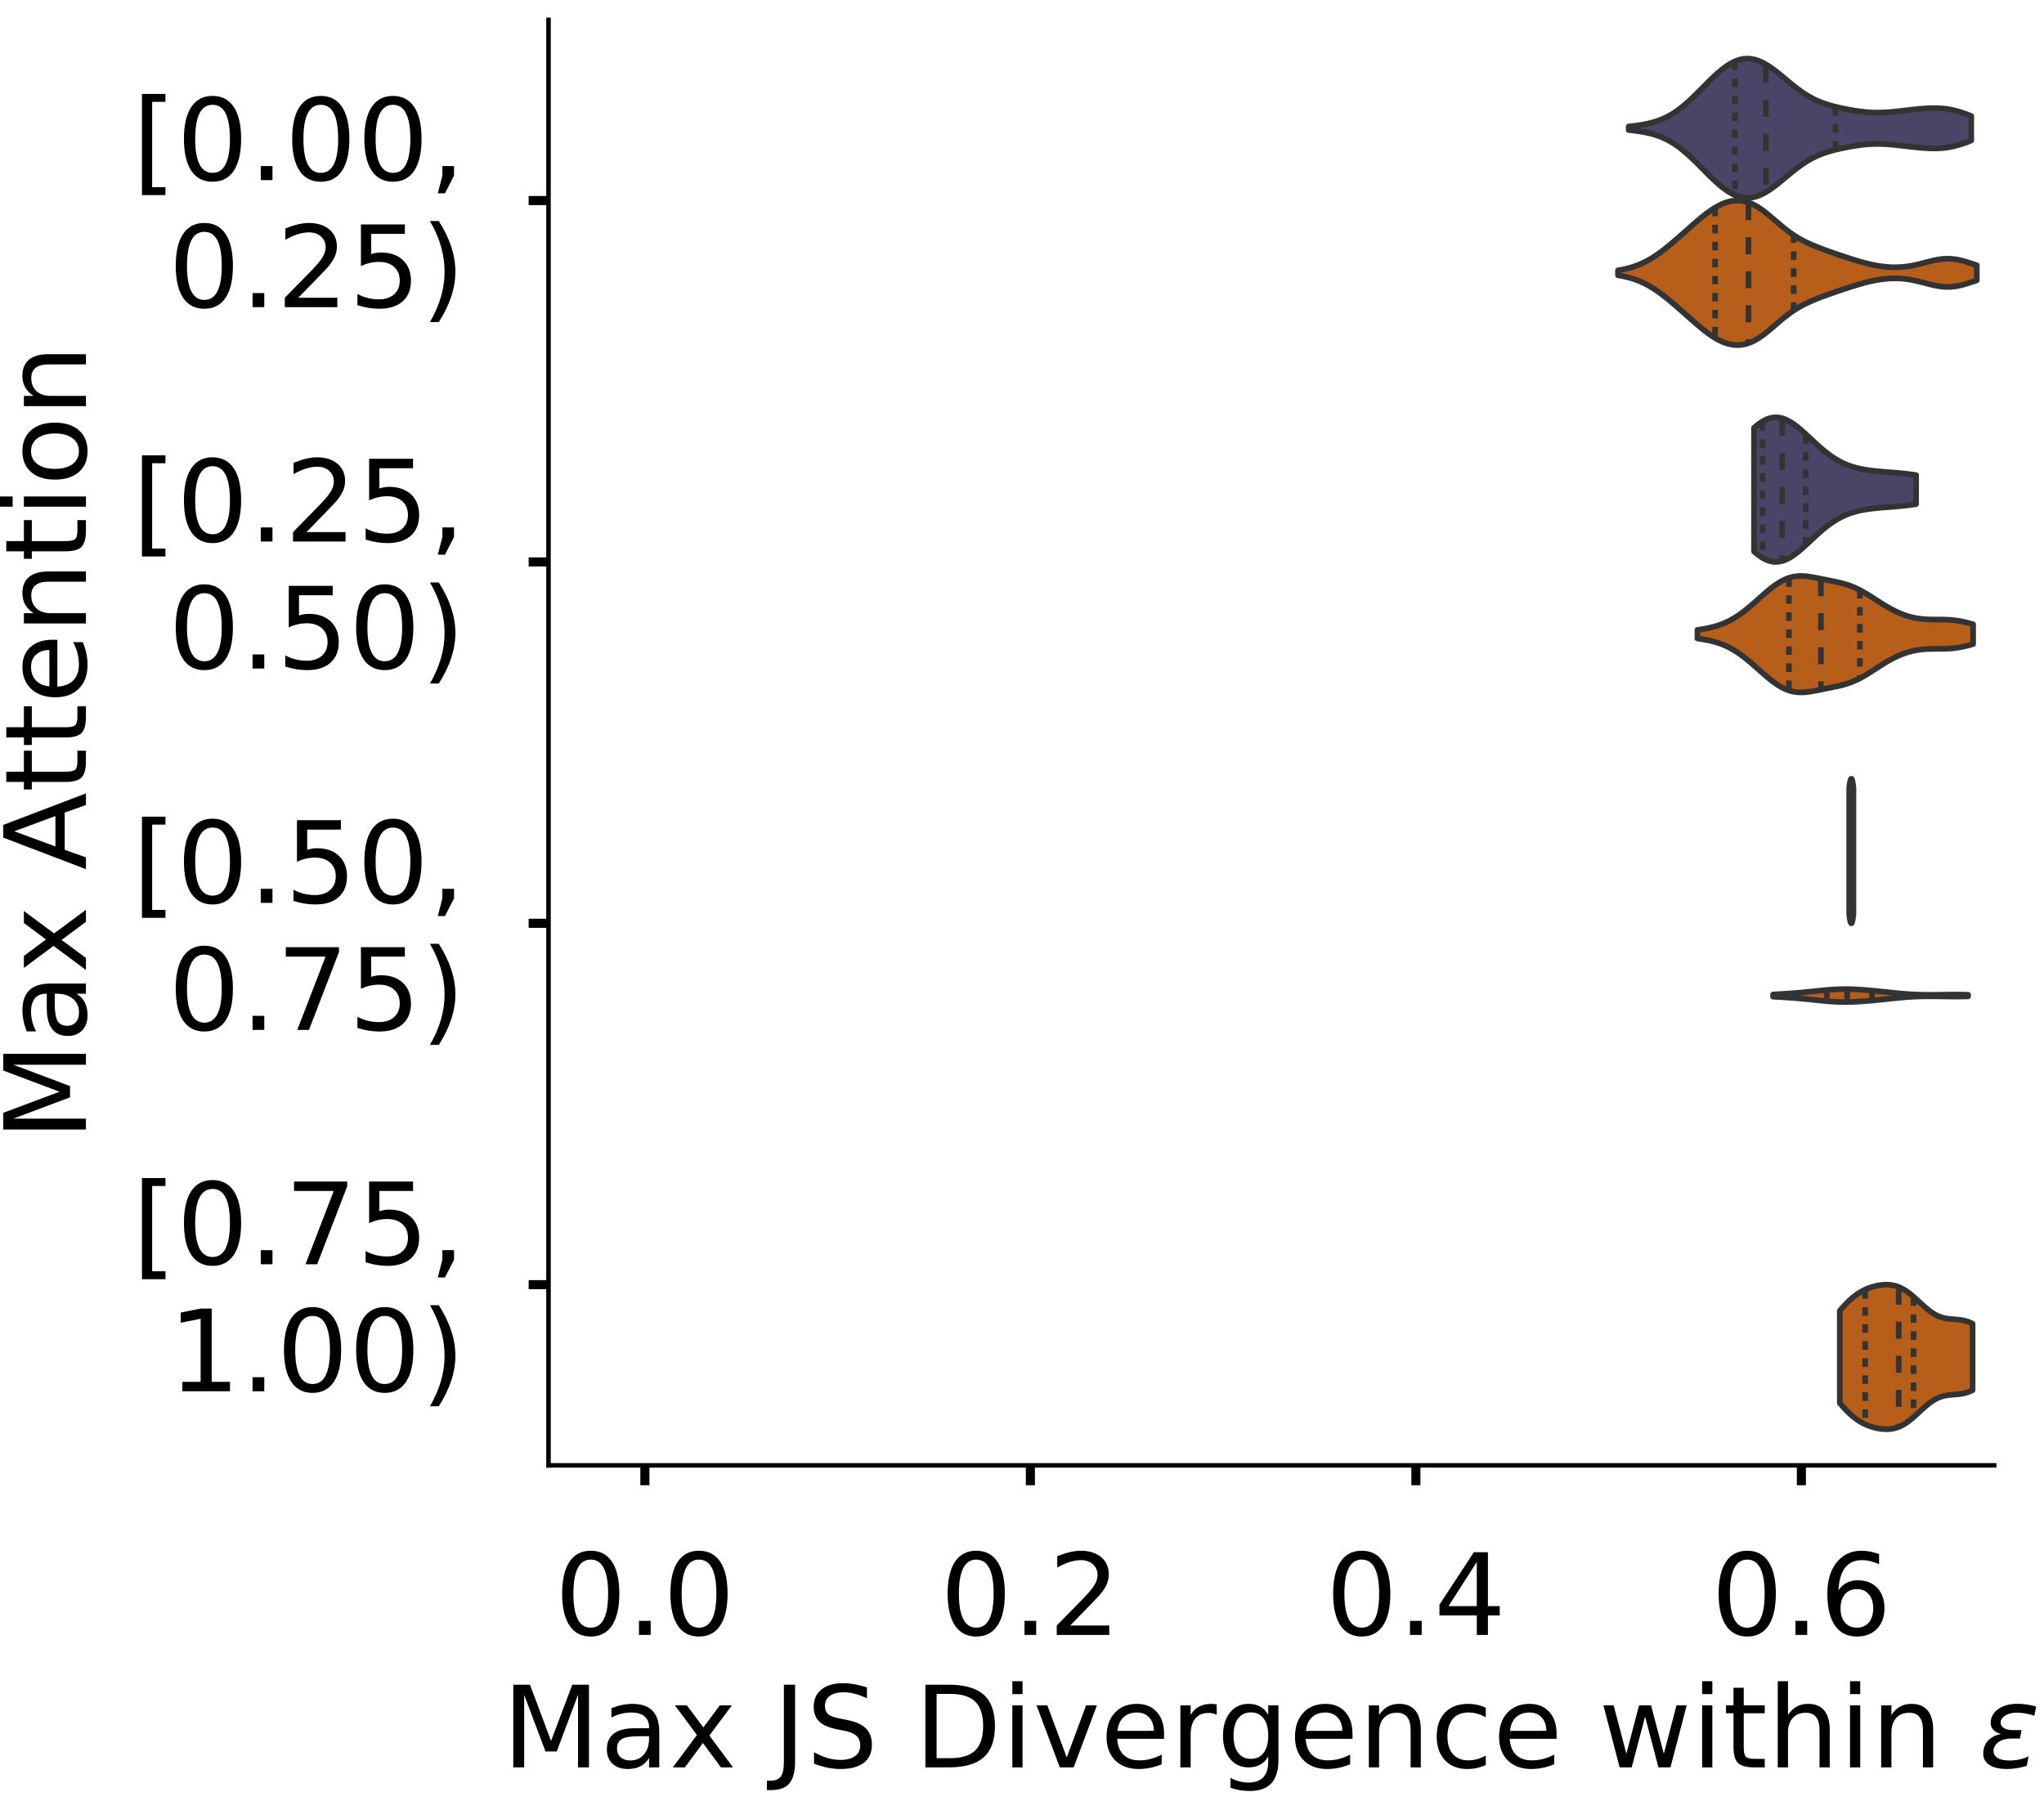 <?xml version="1.0" encoding="utf-8" standalone="no"?>
<!DOCTYPE svg PUBLIC "-//W3C//DTD SVG 1.1//EN"
  "http://www.w3.org/Graphics/SVG/1.1/DTD/svg11.dtd">
<!-- Created with matplotlib (https://matplotlib.org/) -->
<svg height="319.062pt" version="1.1" viewBox="0 0 360.352 319.062" width="360.352pt" xmlns="http://www.w3.org/2000/svg" xmlns:xlink="http://www.w3.org/1999/xlink">
 <defs>
  <style type="text/css">
*{stroke-linecap:butt;stroke-linejoin:round;}
  </style>
 </defs>
 <g id="figure_1">
  <g id="patch_1">
   <path d="M 0 319.062 
L 360.352 319.062 
L 360.352 0 
L 0 0 
z
" style="fill:#ffffff;"/>
  </g>
  <g id="axes_1">
   <g id="patch_2">
    <path d="M -269.522 258.362 
L -14.66 258.362 
L -14.66 3.5 
L -269.522 3.5 
z
" style="fill:#ffffff;"/>
   </g>
   <g id="patch_3">
    <path clip-path="url(#pdc9794133a)" d="M -257.937 258.362 
L -252.145 258.362 
L -252.145 258.362 
L -257.937 258.362 
z
" style="fill:#43406b;opacity:0.6;stroke:#000000;stroke-linejoin:miter;stroke-width:0.5;"/>
   </g>
   <g id="patch_4">
    <path clip-path="url(#pdc9794133a)" d="M -252.145 258.362 
L -246.352 258.362 
L -246.352 258.362 
L -252.145 258.362 
z
" style="fill:#43406b;opacity:0.6;stroke:#000000;stroke-linejoin:miter;stroke-width:0.5;"/>
   </g>
   <g id="patch_5">
    <path clip-path="url(#pdc9794133a)" d="M -246.352 258.362 
L -240.56 258.362 
L -240.56 258.362 
L -246.352 258.362 
z
" style="fill:#43406b;opacity:0.6;stroke:#000000;stroke-linejoin:miter;stroke-width:0.5;"/>
   </g>
   <g id="patch_6">
    <path clip-path="url(#pdc9794133a)" d="M -240.56 258.362 
L -234.768 258.362 
L -234.768 258.362 
L -240.56 258.362 
z
" style="fill:#43406b;opacity:0.6;stroke:#000000;stroke-linejoin:miter;stroke-width:0.5;"/>
   </g>
   <g id="patch_7">
    <path clip-path="url(#pdc9794133a)" d="M -234.768 258.362 
L -228.975 258.362 
L -228.975 258.362 
L -234.768 258.362 
z
" style="fill:#43406b;opacity:0.6;stroke:#000000;stroke-linejoin:miter;stroke-width:0.5;"/>
   </g>
   <g id="patch_8">
    <path clip-path="url(#pdc9794133a)" d="M -228.975 258.362 
L -223.183 258.362 
L -223.183 258.362 
L -228.975 258.362 
z
" style="fill:#43406b;opacity:0.6;stroke:#000000;stroke-linejoin:miter;stroke-width:0.5;"/>
   </g>
   <g id="patch_9">
    <path clip-path="url(#pdc9794133a)" d="M -223.183 258.362 
L -217.391 258.362 
L -217.391 258.362 
L -223.183 258.362 
z
" style="fill:#43406b;opacity:0.6;stroke:#000000;stroke-linejoin:miter;stroke-width:0.5;"/>
   </g>
   <g id="patch_10">
    <path clip-path="url(#pdc9794133a)" d="M -217.391 258.362 
L -211.599 258.362 
L -211.599 258.362 
L -217.391 258.362 
z
" style="fill:#43406b;opacity:0.6;stroke:#000000;stroke-linejoin:miter;stroke-width:0.5;"/>
   </g>
   <g id="patch_11">
    <path clip-path="url(#pdc9794133a)" d="M -211.599 258.362 
L -205.806 258.362 
L -205.806 258.362 
L -211.599 258.362 
z
" style="fill:#43406b;opacity:0.6;stroke:#000000;stroke-linejoin:miter;stroke-width:0.5;"/>
   </g>
   <g id="patch_12">
    <path clip-path="url(#pdc9794133a)" d="M -205.806 258.362 
L -200.014 258.362 
L -200.014 258.362 
L -205.806 258.362 
z
" style="fill:#43406b;opacity:0.6;stroke:#000000;stroke-linejoin:miter;stroke-width:0.5;"/>
   </g>
   <g id="patch_13">
    <path clip-path="url(#pdc9794133a)" d="M -200.014 258.362 
L -194.222 258.362 
L -194.222 258.362 
L -200.014 258.362 
z
" style="fill:#43406b;opacity:0.6;stroke:#000000;stroke-linejoin:miter;stroke-width:0.5;"/>
   </g>
   <g id="patch_14">
    <path clip-path="url(#pdc9794133a)" d="M -194.222 258.362 
L -188.429 258.362 
L -188.429 258.362 
L -194.222 258.362 
z
" style="fill:#43406b;opacity:0.6;stroke:#000000;stroke-linejoin:miter;stroke-width:0.5;"/>
   </g>
   <g id="patch_15">
    <path clip-path="url(#pdc9794133a)" d="M -188.429 258.362 
L -182.637 258.362 
L -182.637 258.362 
L -188.429 258.362 
z
" style="fill:#43406b;opacity:0.6;stroke:#000000;stroke-linejoin:miter;stroke-width:0.5;"/>
   </g>
   <g id="patch_16">
    <path clip-path="url(#pdc9794133a)" d="M -182.637 258.362 
L -176.845 258.362 
L -176.845 258.362 
L -182.637 258.362 
z
" style="fill:#43406b;opacity:0.6;stroke:#000000;stroke-linejoin:miter;stroke-width:0.5;"/>
   </g>
   <g id="patch_17">
    <path clip-path="url(#pdc9794133a)" d="M -176.845 258.362 
L -171.052 258.362 
L -171.052 258.362 
L -176.845 258.362 
z
" style="fill:#43406b;opacity:0.6;stroke:#000000;stroke-linejoin:miter;stroke-width:0.5;"/>
   </g>
   <g id="patch_18">
    <path clip-path="url(#pdc9794133a)" d="M -171.052 258.362 
L -165.26 258.362 
L -165.26 258.362 
L -171.052 258.362 
z
" style="fill:#43406b;opacity:0.6;stroke:#000000;stroke-linejoin:miter;stroke-width:0.5;"/>
   </g>
   <g id="patch_19">
    <path clip-path="url(#pdc9794133a)" d="M -165.26 258.362 
L -159.468 258.362 
L -159.468 258.362 
L -165.26 258.362 
z
" style="fill:#43406b;opacity:0.6;stroke:#000000;stroke-linejoin:miter;stroke-width:0.5;"/>
   </g>
   <g id="patch_20">
    <path clip-path="url(#pdc9794133a)" d="M -159.468 258.362 
L -153.675 258.362 
L -153.675 258.362 
L -159.468 258.362 
z
" style="fill:#43406b;opacity:0.6;stroke:#000000;stroke-linejoin:miter;stroke-width:0.5;"/>
   </g>
   <g id="patch_21">
    <path clip-path="url(#pdc9794133a)" d="M -153.675 258.362 
L -147.883 258.362 
L -147.883 258.362 
L -153.675 258.362 
z
" style="fill:#43406b;opacity:0.6;stroke:#000000;stroke-linejoin:miter;stroke-width:0.5;"/>
   </g>
   <g id="patch_22">
    <path clip-path="url(#pdc9794133a)" d="M -147.883 258.362 
L -142.091 258.362 
L -142.091 258.362 
L -147.883 258.362 
z
" style="fill:#43406b;opacity:0.6;stroke:#000000;stroke-linejoin:miter;stroke-width:0.5;"/>
   </g>
   <g id="patch_23">
    <path clip-path="url(#pdc9794133a)" d="M -142.091 258.362 
L -136.299 258.362 
L -136.299 258.362 
L -142.091 258.362 
z
" style="fill:#43406b;opacity:0.6;stroke:#000000;stroke-linejoin:miter;stroke-width:0.5;"/>
   </g>
   <g id="patch_24">
    <path clip-path="url(#pdc9794133a)" d="M -136.299 258.362 
L -130.506 258.362 
L -130.506 258.362 
L -136.299 258.362 
z
" style="fill:#43406b;opacity:0.6;stroke:#000000;stroke-linejoin:miter;stroke-width:0.5;"/>
   </g>
   <g id="patch_25">
    <path clip-path="url(#pdc9794133a)" d="M -130.506 258.362 
L -124.714 258.362 
L -124.714 258.362 
L -130.506 258.362 
z
" style="fill:#43406b;opacity:0.6;stroke:#000000;stroke-linejoin:miter;stroke-width:0.5;"/>
   </g>
   <g id="patch_26">
    <path clip-path="url(#pdc9794133a)" d="M -124.714 258.362 
L -118.922 258.362 
L -118.922 258.362 
L -124.714 258.362 
z
" style="fill:#43406b;opacity:0.6;stroke:#000000;stroke-linejoin:miter;stroke-width:0.5;"/>
   </g>
   <g id="patch_27">
    <path clip-path="url(#pdc9794133a)" d="M -118.922 258.362 
L -113.129 258.362 
L -113.129 258.362 
L -118.922 258.362 
z
" style="fill:#43406b;opacity:0.6;stroke:#000000;stroke-linejoin:miter;stroke-width:0.5;"/>
   </g>
   <g id="patch_28">
    <path clip-path="url(#pdc9794133a)" d="M -113.129 258.362 
L -107.337 258.362 
L -107.337 258.362 
L -113.129 258.362 
z
" style="fill:#43406b;opacity:0.6;stroke:#000000;stroke-linejoin:miter;stroke-width:0.5;"/>
   </g>
   <g id="patch_29">
    <path clip-path="url(#pdc9794133a)" d="M -107.337 258.362 
L -101.545 258.362 
L -101.545 258.362 
L -107.337 258.362 
z
" style="fill:#43406b;opacity:0.6;stroke:#000000;stroke-linejoin:miter;stroke-width:0.5;"/>
   </g>
   <g id="patch_30">
    <path clip-path="url(#pdc9794133a)" d="M -101.545 258.362 
L -95.752 258.362 
L -95.752 258.362 
L -101.545 258.362 
z
" style="fill:#43406b;opacity:0.6;stroke:#000000;stroke-linejoin:miter;stroke-width:0.5;"/>
   </g>
   <g id="patch_31">
    <path clip-path="url(#pdc9794133a)" d="M -95.752 258.362 
L -89.96 258.362 
L -89.96 258.362 
L -95.752 258.362 
z
" style="fill:#43406b;opacity:0.6;stroke:#000000;stroke-linejoin:miter;stroke-width:0.5;"/>
   </g>
   <g id="patch_32">
    <path clip-path="url(#pdc9794133a)" d="M -89.96 258.362 
L -84.168 258.362 
L -84.168 249.992 
L -89.96 249.992 
z
" style="fill:#43406b;opacity:0.6;stroke:#000000;stroke-linejoin:miter;stroke-width:0.5;"/>
   </g>
   <g id="patch_33">
    <path clip-path="url(#pdc9794133a)" d="M -84.168 258.362 
L -78.375 258.362 
L -78.375 231.16 
L -84.168 231.16 
z
" style="fill:#43406b;opacity:0.6;stroke:#000000;stroke-linejoin:miter;stroke-width:0.5;"/>
   </g>
   <g id="patch_34">
    <path clip-path="url(#pdc9794133a)" d="M -78.375 258.362 
L -72.583 258.362 
L -72.583 101.427 
L -78.375 101.427 
z
" style="fill:#43406b;opacity:0.6;stroke:#000000;stroke-linejoin:miter;stroke-width:0.5;"/>
   </g>
   <g id="patch_35">
    <path clip-path="url(#pdc9794133a)" d="M -72.583 258.362 
L -66.791 258.362 
L -66.791 15.636 
L -72.583 15.636 
z
" style="fill:#43406b;opacity:0.6;stroke:#000000;stroke-linejoin:miter;stroke-width:0.5;"/>
   </g>
   <g id="patch_36">
    <path clip-path="url(#pdc9794133a)" d="M -66.791 258.362 
L -60.998 258.362 
L -60.998 55.393 
L -66.791 55.393 
z
" style="fill:#43406b;opacity:0.6;stroke:#000000;stroke-linejoin:miter;stroke-width:0.5;"/>
   </g>
   <g id="patch_37">
    <path clip-path="url(#pdc9794133a)" d="M -60.998 258.362 
L -55.206 258.362 
L -55.206 170.478 
L -60.998 170.478 
z
" style="fill:#43406b;opacity:0.6;stroke:#000000;stroke-linejoin:miter;stroke-width:0.5;"/>
   </g>
   <g id="patch_38">
    <path clip-path="url(#pdc9794133a)" d="M -55.206 258.362 
L -49.414 258.362 
L -49.414 191.403 
L -55.206 191.403 
z
" style="fill:#43406b;opacity:0.6;stroke:#000000;stroke-linejoin:miter;stroke-width:0.5;"/>
   </g>
   <g id="patch_39">
    <path clip-path="url(#pdc9794133a)" d="M -49.414 258.362 
L -43.622 258.362 
L -43.622 216.512 
L -49.414 216.512 
z
" style="fill:#43406b;opacity:0.6;stroke:#000000;stroke-linejoin:miter;stroke-width:0.5;"/>
   </g>
   <g id="patch_40">
    <path clip-path="url(#pdc9794133a)" d="M -43.622 258.362 
L -37.829 258.362 
L -37.829 197.68 
L -43.622 197.68 
z
" style="fill:#43406b;opacity:0.6;stroke:#000000;stroke-linejoin:miter;stroke-width:0.5;"/>
   </g>
   <g id="patch_41">
    <path clip-path="url(#pdc9794133a)" d="M -37.829 258.362 
L -32.037 258.362 
L -32.037 183.033 
L -37.829 183.033 
z
" style="fill:#43406b;opacity:0.6;stroke:#000000;stroke-linejoin:miter;stroke-width:0.5;"/>
   </g>
   <g id="patch_42">
    <path clip-path="url(#pdc9794133a)" d="M -32.037 258.362 
L -26.245 258.362 
L -26.245 231.16 
L -32.037 231.16 
z
" style="fill:#43406b;opacity:0.6;stroke:#000000;stroke-linejoin:miter;stroke-width:0.5;"/>
   </g>
   <g id="patch_43">
    <path clip-path="url(#pdc9794133a)" d="M -257.937 258.362 
L -252.145 258.362 
L -252.145 258.362 
L -257.937 258.362 
z
" style="fill:#d15a00;opacity:0.6;stroke:#000000;stroke-linejoin:miter;stroke-width:0.5;"/>
   </g>
   <g id="patch_44">
    <path clip-path="url(#pdc9794133a)" d="M -252.145 258.362 
L -246.352 258.362 
L -246.352 258.362 
L -252.145 258.362 
z
" style="fill:#d15a00;opacity:0.6;stroke:#000000;stroke-linejoin:miter;stroke-width:0.5;"/>
   </g>
   <g id="patch_45">
    <path clip-path="url(#pdc9794133a)" d="M -246.352 258.362 
L -240.56 258.362 
L -240.56 258.362 
L -246.352 258.362 
z
" style="fill:#d15a00;opacity:0.6;stroke:#000000;stroke-linejoin:miter;stroke-width:0.5;"/>
   </g>
   <g id="patch_46">
    <path clip-path="url(#pdc9794133a)" d="M -240.56 258.362 
L -234.768 258.362 
L -234.768 258.362 
L -240.56 258.362 
z
" style="fill:#d15a00;opacity:0.6;stroke:#000000;stroke-linejoin:miter;stroke-width:0.5;"/>
   </g>
   <g id="patch_47">
    <path clip-path="url(#pdc9794133a)" d="M -234.768 258.362 
L -228.975 258.362 
L -228.975 258.362 
L -234.768 258.362 
z
" style="fill:#d15a00;opacity:0.6;stroke:#000000;stroke-linejoin:miter;stroke-width:0.5;"/>
   </g>
   <g id="patch_48">
    <path clip-path="url(#pdc9794133a)" d="M -228.975 258.362 
L -223.183 258.362 
L -223.183 258.362 
L -228.975 258.362 
z
" style="fill:#d15a00;opacity:0.6;stroke:#000000;stroke-linejoin:miter;stroke-width:0.5;"/>
   </g>
   <g id="patch_49">
    <path clip-path="url(#pdc9794133a)" d="M -223.183 258.362 
L -217.391 258.362 
L -217.391 258.362 
L -223.183 258.362 
z
" style="fill:#d15a00;opacity:0.6;stroke:#000000;stroke-linejoin:miter;stroke-width:0.5;"/>
   </g>
   <g id="patch_50">
    <path clip-path="url(#pdc9794133a)" d="M -217.391 258.362 
L -211.599 258.362 
L -211.599 258.362 
L -217.391 258.362 
z
" style="fill:#d15a00;opacity:0.6;stroke:#000000;stroke-linejoin:miter;stroke-width:0.5;"/>
   </g>
   <g id="patch_51">
    <path clip-path="url(#pdc9794133a)" d="M -211.599 258.362 
L -205.806 258.362 
L -205.806 258.362 
L -211.599 258.362 
z
" style="fill:#d15a00;opacity:0.6;stroke:#000000;stroke-linejoin:miter;stroke-width:0.5;"/>
   </g>
   <g id="patch_52">
    <path clip-path="url(#pdc9794133a)" d="M -205.806 258.362 
L -200.014 258.362 
L -200.014 258.362 
L -205.806 258.362 
z
" style="fill:#d15a00;opacity:0.6;stroke:#000000;stroke-linejoin:miter;stroke-width:0.5;"/>
   </g>
   <g id="patch_53">
    <path clip-path="url(#pdc9794133a)" d="M -200.014 258.362 
L -194.222 258.362 
L -194.222 258.362 
L -200.014 258.362 
z
" style="fill:#d15a00;opacity:0.6;stroke:#000000;stroke-linejoin:miter;stroke-width:0.5;"/>
   </g>
   <g id="patch_54">
    <path clip-path="url(#pdc9794133a)" d="M -194.222 258.362 
L -188.429 258.362 
L -188.429 258.362 
L -194.222 258.362 
z
" style="fill:#d15a00;opacity:0.6;stroke:#000000;stroke-linejoin:miter;stroke-width:0.5;"/>
   </g>
   <g id="patch_55">
    <path clip-path="url(#pdc9794133a)" d="M -188.429 258.362 
L -182.637 258.362 
L -182.637 258.362 
L -188.429 258.362 
z
" style="fill:#d15a00;opacity:0.6;stroke:#000000;stroke-linejoin:miter;stroke-width:0.5;"/>
   </g>
   <g id="patch_56">
    <path clip-path="url(#pdc9794133a)" d="M -182.637 258.362 
L -176.845 258.362 
L -176.845 258.362 
L -182.637 258.362 
z
" style="fill:#d15a00;opacity:0.6;stroke:#000000;stroke-linejoin:miter;stroke-width:0.5;"/>
   </g>
   <g id="patch_57">
    <path clip-path="url(#pdc9794133a)" d="M -176.845 258.362 
L -171.052 258.362 
L -171.052 258.362 
L -176.845 258.362 
z
" style="fill:#d15a00;opacity:0.6;stroke:#000000;stroke-linejoin:miter;stroke-width:0.5;"/>
   </g>
   <g id="patch_58">
    <path clip-path="url(#pdc9794133a)" d="M -171.052 258.362 
L -165.26 258.362 
L -165.26 258.362 
L -171.052 258.362 
z
" style="fill:#d15a00;opacity:0.6;stroke:#000000;stroke-linejoin:miter;stroke-width:0.5;"/>
   </g>
   <g id="patch_59">
    <path clip-path="url(#pdc9794133a)" d="M -165.26 258.362 
L -159.468 258.362 
L -159.468 258.362 
L -165.26 258.362 
z
" style="fill:#d15a00;opacity:0.6;stroke:#000000;stroke-linejoin:miter;stroke-width:0.5;"/>
   </g>
   <g id="patch_60">
    <path clip-path="url(#pdc9794133a)" d="M -159.468 258.362 
L -153.675 258.362 
L -153.675 258.362 
L -159.468 258.362 
z
" style="fill:#d15a00;opacity:0.6;stroke:#000000;stroke-linejoin:miter;stroke-width:0.5;"/>
   </g>
   <g id="patch_61">
    <path clip-path="url(#pdc9794133a)" d="M -153.675 258.362 
L -147.883 258.362 
L -147.883 258.362 
L -153.675 258.362 
z
" style="fill:#d15a00;opacity:0.6;stroke:#000000;stroke-linejoin:miter;stroke-width:0.5;"/>
   </g>
   <g id="patch_62">
    <path clip-path="url(#pdc9794133a)" d="M -147.883 258.362 
L -142.091 258.362 
L -142.091 258.362 
L -147.883 258.362 
z
" style="fill:#d15a00;opacity:0.6;stroke:#000000;stroke-linejoin:miter;stroke-width:0.5;"/>
   </g>
   <g id="patch_63">
    <path clip-path="url(#pdc9794133a)" d="M -142.091 258.362 
L -136.299 258.362 
L -136.299 258.362 
L -142.091 258.362 
z
" style="fill:#d15a00;opacity:0.6;stroke:#000000;stroke-linejoin:miter;stroke-width:0.5;"/>
   </g>
   <g id="patch_64">
    <path clip-path="url(#pdc9794133a)" d="M -136.299 258.362 
L -130.506 258.362 
L -130.506 258.362 
L -136.299 258.362 
z
" style="fill:#d15a00;opacity:0.6;stroke:#000000;stroke-linejoin:miter;stroke-width:0.5;"/>
   </g>
   <g id="patch_65">
    <path clip-path="url(#pdc9794133a)" d="M -130.506 258.362 
L -124.714 258.362 
L -124.714 258.362 
L -130.506 258.362 
z
" style="fill:#d15a00;opacity:0.6;stroke:#000000;stroke-linejoin:miter;stroke-width:0.5;"/>
   </g>
   <g id="patch_66">
    <path clip-path="url(#pdc9794133a)" d="M -124.714 258.362 
L -118.922 258.362 
L -118.922 258.362 
L -124.714 258.362 
z
" style="fill:#d15a00;opacity:0.6;stroke:#000000;stroke-linejoin:miter;stroke-width:0.5;"/>
   </g>
   <g id="patch_67">
    <path clip-path="url(#pdc9794133a)" d="M -118.922 258.362 
L -113.129 258.362 
L -113.129 258.362 
L -118.922 258.362 
z
" style="fill:#d15a00;opacity:0.6;stroke:#000000;stroke-linejoin:miter;stroke-width:0.5;"/>
   </g>
   <g id="patch_68">
    <path clip-path="url(#pdc9794133a)" d="M -113.129 258.362 
L -107.337 258.362 
L -107.337 258.362 
L -113.129 258.362 
z
" style="fill:#d15a00;opacity:0.6;stroke:#000000;stroke-linejoin:miter;stroke-width:0.5;"/>
   </g>
   <g id="patch_69">
    <path clip-path="url(#pdc9794133a)" d="M -107.337 258.362 
L -101.545 258.362 
L -101.545 258.362 
L -107.337 258.362 
z
" style="fill:#d15a00;opacity:0.6;stroke:#000000;stroke-linejoin:miter;stroke-width:0.5;"/>
   </g>
   <g id="patch_70">
    <path clip-path="url(#pdc9794133a)" d="M -101.545 258.362 
L -95.752 258.362 
L -95.752 258.362 
L -101.545 258.362 
z
" style="fill:#d15a00;opacity:0.6;stroke:#000000;stroke-linejoin:miter;stroke-width:0.5;"/>
   </g>
   <g id="patch_71">
    <path clip-path="url(#pdc9794133a)" d="M -95.752 258.362 
L -89.96 258.362 
L -89.96 257.09 
L -95.752 257.09 
z
" style="fill:#d15a00;opacity:0.6;stroke:#000000;stroke-linejoin:miter;stroke-width:0.5;"/>
   </g>
   <g id="patch_72">
    <path clip-path="url(#pdc9794133a)" d="M -89.96 258.362 
L -84.168 258.362 
L -84.168 243.104 
L -89.96 243.104 
z
" style="fill:#d15a00;opacity:0.6;stroke:#000000;stroke-linejoin:miter;stroke-width:0.5;"/>
   </g>
   <g id="patch_73">
    <path clip-path="url(#pdc9794133a)" d="M -84.168 258.362 
L -78.375 258.362 
L -78.375 182.073 
L -84.168 182.073 
z
" style="fill:#d15a00;opacity:0.6;stroke:#000000;stroke-linejoin:miter;stroke-width:0.5;"/>
   </g>
   <g id="patch_74">
    <path clip-path="url(#pdc9794133a)" d="M -78.375 258.362 
L -72.583 258.362 
L -72.583 103.242 
L -78.375 103.242 
z
" style="fill:#d15a00;opacity:0.6;stroke:#000000;stroke-linejoin:miter;stroke-width:0.5;"/>
   </g>
   <g id="patch_75">
    <path clip-path="url(#pdc9794133a)" d="M -72.583 258.362 
L -66.791 258.362 
L -66.791 61.284 
L -72.583 61.284 
z
" style="fill:#d15a00;opacity:0.6;stroke:#000000;stroke-linejoin:miter;stroke-width:0.5;"/>
   </g>
   <g id="patch_76">
    <path clip-path="url(#pdc9794133a)" d="M -66.791 258.362 
L -60.998 258.362 
L -60.998 103.242 
L -66.791 103.242 
z
" style="fill:#d15a00;opacity:0.6;stroke:#000000;stroke-linejoin:miter;stroke-width:0.5;"/>
   </g>
   <g id="patch_77">
    <path clip-path="url(#pdc9794133a)" d="M -60.998 258.362 
L -55.206 258.362 
L -55.206 140.115 
L -60.998 140.115 
z
" style="fill:#d15a00;opacity:0.6;stroke:#000000;stroke-linejoin:miter;stroke-width:0.5;"/>
   </g>
   <g id="patch_78">
    <path clip-path="url(#pdc9794133a)" d="M -55.206 258.362 
L -49.414 258.362 
L -49.414 150.287 
L -55.206 150.287 
z
" style="fill:#d15a00;opacity:0.6;stroke:#000000;stroke-linejoin:miter;stroke-width:0.5;"/>
   </g>
   <g id="patch_79">
    <path clip-path="url(#pdc9794133a)" d="M -49.414 258.362 
L -43.622 258.362 
L -43.622 199.874 
L -49.414 199.874 
z
" style="fill:#d15a00;opacity:0.6;stroke:#000000;stroke-linejoin:miter;stroke-width:0.5;"/>
   </g>
   <g id="patch_80">
    <path clip-path="url(#pdc9794133a)" d="M -43.622 258.362 
L -37.829 258.362 
L -37.829 230.389 
L -43.622 230.389 
z
" style="fill:#d15a00;opacity:0.6;stroke:#000000;stroke-linejoin:miter;stroke-width:0.5;"/>
   </g>
   <g id="patch_81">
    <path clip-path="url(#pdc9794133a)" d="M -37.829 258.362 
L -32.037 258.362 
L -32.037 198.603 
L -37.829 198.603 
z
" style="fill:#d15a00;opacity:0.6;stroke:#000000;stroke-linejoin:miter;stroke-width:0.5;"/>
   </g>
   <g id="patch_82">
    <path clip-path="url(#pdc9794133a)" d="M -32.037 258.362 
L -26.245 258.362 
L -26.245 232.932 
L -32.037 232.932 
z
" style="fill:#d15a00;opacity:0.6;stroke:#000000;stroke-linejoin:miter;stroke-width:0.5;"/>
   </g>
   <g id="matplotlib.axis_1">
    <g id="xtick_1">
     <g id="line2d_1">
      <defs>
       <path d="M 0 0 
L 0 3.5 
" id="m1628131462" style="stroke:#000000;stroke-width:1.6;"/>
      </defs>
      <g/>
     </g>
     <g id="text_1">
      <!-- 0.0 -->
      <defs>
       <path d="M 31.781 66.406 
Q 24.172 66.406 20.328 58.906 
Q 16.5 51.422 16.5 36.375 
Q 16.5 21.391 20.328 13.891 
Q 24.172 6.391 31.781 6.391 
Q 39.453 6.391 43.281 13.891 
Q 47.125 21.391 47.125 36.375 
Q 47.125 51.422 43.281 58.906 
Q 39.453 66.406 31.781 66.406 
z
M 31.781 74.219 
Q 44.047 74.219 50.516 64.516 
Q 56.984 54.828 56.984 36.375 
Q 56.984 17.969 50.516 8.266 
Q 44.047 -1.422 31.781 -1.422 
Q 19.531 -1.422 13.062 8.266 
Q 6.594 17.969 6.594 36.375 
Q 6.594 54.828 13.062 64.516 
Q 19.531 74.219 31.781 74.219 
z
" id="DejaVuSans-48"/>
       <path d="M 10.688 12.406 
L 21 12.406 
L 21 0 
L 10.688 0 
z
" id="DejaVuSans-46"/>
      </defs>
      <g transform="translate(-273.84 288.259)scale(0.2 -0.2)">
       <use xlink:href="#DejaVuSans-48"/>
       <use x="63.623" xlink:href="#DejaVuSans-46"/>
       <use x="95.41" xlink:href="#DejaVuSans-48"/>
      </g>
     </g>
    </g>
    <g id="xtick_2">
     <g id="line2d_2">
      <g/>
     </g>
     <g id="text_2">
      <!-- 0.2 -->
      <defs>
       <path d="M 19.188 8.297 
L 53.609 8.297 
L 53.609 0 
L 7.328 0 
L 7.328 8.297 
Q 12.938 14.109 22.625 23.891 
Q 32.328 33.688 34.812 36.531 
Q 39.547 41.844 41.422 45.531 
Q 43.312 49.219 43.312 52.781 
Q 43.312 58.594 39.234 62.25 
Q 35.156 65.922 28.609 65.922 
Q 23.969 65.922 18.812 64.312 
Q 13.672 62.703 7.812 59.422 
L 7.812 69.391 
Q 13.766 71.781 18.938 73 
Q 24.125 74.219 28.422 74.219 
Q 39.75 74.219 46.484 68.547 
Q 53.219 62.891 53.219 53.422 
Q 53.219 48.922 51.531 44.891 
Q 49.859 40.875 45.406 35.406 
Q 44.188 33.984 37.641 27.219 
Q 31.109 20.453 19.188 8.297 
z
" id="DejaVuSans-50"/>
      </defs>
      <g transform="translate(-207.642 288.259)scale(0.2 -0.2)">
       <use xlink:href="#DejaVuSans-48"/>
       <use x="63.623" xlink:href="#DejaVuSans-46"/>
       <use x="95.41" xlink:href="#DejaVuSans-50"/>
      </g>
     </g>
    </g>
    <g id="xtick_3">
     <g id="line2d_3">
      <g/>
     </g>
     <g id="text_3">
      <!-- 0.4 -->
      <defs>
       <path d="M 37.797 64.312 
L 12.891 25.391 
L 37.797 25.391 
z
M 35.203 72.906 
L 47.609 72.906 
L 47.609 25.391 
L 58.016 25.391 
L 58.016 17.188 
L 47.609 17.188 
L 47.609 0 
L 37.797 0 
L 37.797 17.188 
L 4.891 17.188 
L 4.891 26.703 
z
" id="DejaVuSans-52"/>
      </defs>
      <g transform="translate(-141.444 288.259)scale(0.2 -0.2)">
       <use xlink:href="#DejaVuSans-48"/>
       <use x="63.623" xlink:href="#DejaVuSans-46"/>
       <use x="95.41" xlink:href="#DejaVuSans-52"/>
      </g>
     </g>
    </g>
    <g id="xtick_4">
     <g id="line2d_4">
      <g/>
     </g>
     <g id="text_4">
      <!-- 0.6 -->
      <defs>
       <path d="M 33.016 40.375 
Q 26.375 40.375 22.484 35.828 
Q 18.609 31.297 18.609 23.391 
Q 18.609 15.531 22.484 10.953 
Q 26.375 6.391 33.016 6.391 
Q 39.656 6.391 43.531 10.953 
Q 47.406 15.531 47.406 23.391 
Q 47.406 31.297 43.531 35.828 
Q 39.656 40.375 33.016 40.375 
z
M 52.594 71.297 
L 52.594 62.312 
Q 48.875 64.062 45.094 64.984 
Q 41.312 65.922 37.594 65.922 
Q 27.828 65.922 22.672 59.328 
Q 17.531 52.734 16.797 39.406 
Q 19.672 43.656 24.016 45.922 
Q 28.375 48.188 33.594 48.188 
Q 44.578 48.188 50.953 41.516 
Q 57.328 34.859 57.328 23.391 
Q 57.328 12.156 50.688 5.359 
Q 44.047 -1.422 33.016 -1.422 
Q 20.359 -1.422 13.672 8.266 
Q 6.984 17.969 6.984 36.375 
Q 6.984 53.656 15.188 63.938 
Q 23.391 74.219 37.203 74.219 
Q 40.922 74.219 44.703 73.484 
Q 48.484 72.75 52.594 71.297 
z
" id="DejaVuSans-54"/>
      </defs>
      <g transform="translate(-75.247 288.259)scale(0.2 -0.2)">
       <use xlink:href="#DejaVuSans-48"/>
       <use x="63.623" xlink:href="#DejaVuSans-46"/>
       <use x="95.41" xlink:href="#DejaVuSans-54"/>
      </g>
     </g>
    </g>
    <g id="text_5">
     <!--   -->
     <defs>
      <path id="DejaVuSans-32"/>
     </defs>
     <g transform="translate(-145.269 311.615)scale(0.2 -0.2)">
      <use xlink:href="#DejaVuSans-32"/>
     </g>
    </g>
   </g>
   <g id="matplotlib.axis_2">
    <g id="ytick_1">
     <g id="line2d_5">
      <defs>
       <path d="M 0 0 
L -3.5 0 
" id="m2a03928138" style="stroke:#000000;stroke-width:1.6;"/>
      </defs>
      <g/>
     </g>
     <g id="text_6">
      <!-- 0.00 -->
      <g transform="translate(-328.753 265.96)scale(0.2 -0.2)">
       <use xlink:href="#DejaVuSans-48"/>
       <use x="63.623" xlink:href="#DejaVuSans-46"/>
       <use x="95.41" xlink:href="#DejaVuSans-48"/>
       <use x="159.033" xlink:href="#DejaVuSans-48"/>
      </g>
     </g>
    </g>
    <g id="ytick_2">
     <g id="line2d_6">
      <g/>
     </g>
     <g id="text_7">
      <!-- 0.05 -->
      <defs>
       <path d="M 10.797 72.906 
L 49.516 72.906 
L 49.516 64.594 
L 19.828 64.594 
L 19.828 46.734 
Q 21.969 47.469 24.109 47.828 
Q 26.266 48.188 28.422 48.188 
Q 40.625 48.188 47.75 41.5 
Q 54.891 34.812 54.891 23.391 
Q 54.891 11.625 47.562 5.094 
Q 40.234 -1.422 26.906 -1.422 
Q 22.312 -1.422 17.547 -0.641 
Q 12.797 0.141 7.719 1.703 
L 7.719 11.625 
Q 12.109 9.234 16.797 8.062 
Q 21.484 6.891 26.703 6.891 
Q 35.156 6.891 40.078 11.328 
Q 45.016 15.766 45.016 23.391 
Q 45.016 31 40.078 35.438 
Q 35.156 39.891 26.703 39.891 
Q 22.75 39.891 18.812 39.016 
Q 14.891 38.141 10.797 36.281 
z
" id="DejaVuSans-53"/>
      </defs>
      <g transform="translate(-328.753 216.055)scale(0.2 -0.2)">
       <use xlink:href="#DejaVuSans-48"/>
       <use x="63.623" xlink:href="#DejaVuSans-46"/>
       <use x="95.41" xlink:href="#DejaVuSans-48"/>
       <use x="159.033" xlink:href="#DejaVuSans-53"/>
      </g>
     </g>
    </g>
    <g id="ytick_3">
     <g id="line2d_7">
      <g/>
     </g>
     <g id="text_8">
      <!-- 0.10 -->
      <defs>
       <path d="M 12.406 8.297 
L 28.516 8.297 
L 28.516 63.922 
L 10.984 60.406 
L 10.984 69.391 
L 28.422 72.906 
L 38.281 72.906 
L 38.281 8.297 
L 54.391 8.297 
L 54.391 0 
L 12.406 0 
z
" id="DejaVuSans-49"/>
      </defs>
      <g transform="translate(-328.753 166.15)scale(0.2 -0.2)">
       <use xlink:href="#DejaVuSans-48"/>
       <use x="63.623" xlink:href="#DejaVuSans-46"/>
       <use x="95.41" xlink:href="#DejaVuSans-49"/>
       <use x="159.033" xlink:href="#DejaVuSans-48"/>
      </g>
     </g>
    </g>
    <g id="ytick_4">
     <g id="line2d_8">
      <g/>
     </g>
     <g id="text_9">
      <!-- 0.15 -->
      <g transform="translate(-328.753 116.245)scale(0.2 -0.2)">
       <use xlink:href="#DejaVuSans-48"/>
       <use x="63.623" xlink:href="#DejaVuSans-46"/>
       <use x="95.41" xlink:href="#DejaVuSans-49"/>
       <use x="159.033" xlink:href="#DejaVuSans-53"/>
      </g>
     </g>
    </g>
    <g id="ytick_5">
     <g id="line2d_9">
      <g/>
     </g>
     <g id="text_10">
      <!-- 0.20 -->
      <g transform="translate(-328.753 66.339)scale(0.2 -0.2)">
       <use xlink:href="#DejaVuSans-48"/>
       <use x="63.623" xlink:href="#DejaVuSans-46"/>
       <use x="95.41" xlink:href="#DejaVuSans-50"/>
       <use x="159.033" xlink:href="#DejaVuSans-48"/>
      </g>
     </g>
    </g>
    <g id="ytick_6">
     <g id="line2d_10">
      <g/>
     </g>
     <g id="text_11">
      <!-- 0.25 -->
      <g transform="translate(-328.753 16.434)scale(0.2 -0.2)">
       <use xlink:href="#DejaVuSans-48"/>
       <use x="63.623" xlink:href="#DejaVuSans-46"/>
       <use x="95.41" xlink:href="#DejaVuSans-50"/>
       <use x="159.033" xlink:href="#DejaVuSans-53"/>
      </g>
     </g>
    </g>
    <g id="text_12">
     <!--   -->
     <g transform="translate(-336.413 133.728)rotate(-90)scale(0.176 -0.176)">
      <use xlink:href="#DejaVuSans-32"/>
     </g>
    </g>
   </g>
   <g id="patch_83">
    <path style="fill:none;stroke:#000000;stroke-linecap:square;stroke-linejoin:miter;stroke-width:0.8;"/>
   </g>
   <g id="patch_84">
    <path style="fill:none;stroke:#000000;stroke-linecap:square;stroke-linejoin:miter;stroke-width:0.8;"/>
   </g>
  </g>
  <g id="axes_2">
   <g id="patch_85">
    <path d="M 96.7 258.362 
L 351.562 258.362 
L 351.562 3.5 
L 96.7 3.5 
z
" style="fill:#ffffff;"/>
   </g>
   <g id="PolyCollection_1">
    <defs>
     <path d="M 287.14 -296.128 
L 287.14 -296.766 
L 287.75 -296.828 
L 288.36 -296.901 
L 288.97 -296.986 
L 289.58 -297.085 
L 290.19 -297.201 
L 290.8 -297.337 
L 291.41 -297.497 
L 292.019 -297.683 
L 292.629 -297.9 
L 293.239 -298.15 
L 293.849 -298.438 
L 294.459 -298.766 
L 295.069 -299.135 
L 295.679 -299.546 
L 296.289 -299.998 
L 296.899 -300.49 
L 297.509 -301.018 
L 298.119 -301.576 
L 298.728 -302.16 
L 299.338 -302.763 
L 299.948 -303.376 
L 300.558 -303.993 
L 301.168 -304.604 
L 301.778 -305.202 
L 302.388 -305.777 
L 302.998 -306.322 
L 303.608 -306.828 
L 304.218 -307.289 
L 304.828 -307.696 
L 305.437 -308.042 
L 306.047 -308.323 
L 306.657 -308.533 
L 307.267 -308.669 
L 307.877 -308.729 
L 308.487 -308.714 
L 309.097 -308.623 
L 309.707 -308.46 
L 310.317 -308.229 
L 310.927 -307.935 
L 311.537 -307.586 
L 312.146 -307.187 
L 312.756 -306.749 
L 313.366 -306.278 
L 313.976 -305.786 
L 314.586 -305.281 
L 315.196 -304.772 
L 315.806 -304.269 
L 316.416 -303.779 
L 317.026 -303.311 
L 317.636 -302.871 
L 318.246 -302.462 
L 318.856 -302.087 
L 319.465 -301.748 
L 320.075 -301.444 
L 320.685 -301.173 
L 321.295 -300.933 
L 321.905 -300.719 
L 322.515 -300.529 
L 323.125 -300.358 
L 323.735 -300.202 
L 324.345 -300.06 
L 324.955 -299.928 
L 325.565 -299.805 
L 326.174 -299.692 
L 326.784 -299.587 
L 327.394 -299.492 
L 328.004 -299.409 
L 328.614 -299.339 
L 329.224 -299.282 
L 329.834 -299.242 
L 330.444 -299.218 
L 331.054 -299.211 
L 331.664 -299.22 
L 332.274 -299.245 
L 332.883 -299.284 
L 333.493 -299.334 
L 334.103 -299.393 
L 334.713 -299.459 
L 335.323 -299.529 
L 335.933 -299.6 
L 336.543 -299.671 
L 337.153 -299.74 
L 337.763 -299.804 
L 338.373 -299.863 
L 338.983 -299.914 
L 339.593 -299.955 
L 340.202 -299.984 
L 340.812 -299.999 
L 341.422 -299.995 
L 342.032 -299.971 
L 342.642 -299.923 
L 343.252 -299.849 
L 343.862 -299.747 
L 344.472 -299.616 
L 345.082 -299.458 
L 345.692 -299.275 
L 346.302 -299.07 
L 346.911 -298.848 
L 347.521 -298.614 
L 347.521 -294.28 
L 347.521 -294.28 
L 346.911 -294.046 
L 346.302 -293.824 
L 345.692 -293.619 
L 345.082 -293.436 
L 344.472 -293.278 
L 343.862 -293.148 
L 343.252 -293.046 
L 342.642 -292.971 
L 342.032 -292.923 
L 341.422 -292.899 
L 340.812 -292.895 
L 340.202 -292.91 
L 339.593 -292.939 
L 338.983 -292.98 
L 338.373 -293.031 
L 337.763 -293.09 
L 337.153 -293.154 
L 336.543 -293.223 
L 335.933 -293.294 
L 335.323 -293.365 
L 334.713 -293.435 
L 334.103 -293.501 
L 333.493 -293.56 
L 332.883 -293.61 
L 332.274 -293.649 
L 331.664 -293.674 
L 331.054 -293.683 
L 330.444 -293.676 
L 329.834 -293.652 
L 329.224 -293.612 
L 328.614 -293.556 
L 328.004 -293.485 
L 327.394 -293.402 
L 326.784 -293.307 
L 326.174 -293.202 
L 325.565 -293.089 
L 324.955 -292.966 
L 324.345 -292.834 
L 323.735 -292.692 
L 323.125 -292.537 
L 322.515 -292.365 
L 321.905 -292.175 
L 321.295 -291.962 
L 320.685 -291.721 
L 320.075 -291.45 
L 319.465 -291.146 
L 318.856 -290.807 
L 318.246 -290.432 
L 317.636 -290.023 
L 317.026 -289.583 
L 316.416 -289.115 
L 315.806 -288.625 
L 315.196 -288.122 
L 314.586 -287.613 
L 313.976 -287.108 
L 313.366 -286.616 
L 312.756 -286.145 
L 312.146 -285.707 
L 311.537 -285.308 
L 310.927 -284.959 
L 310.317 -284.665 
L 309.707 -284.434 
L 309.097 -284.271 
L 308.487 -284.181 
L 307.877 -284.165 
L 307.267 -284.225 
L 306.657 -284.361 
L 306.047 -284.571 
L 305.437 -284.852 
L 304.828 -285.199 
L 304.218 -285.605 
L 303.608 -286.066 
L 302.998 -286.572 
L 302.388 -287.117 
L 301.778 -287.693 
L 301.168 -288.29 
L 300.558 -288.901 
L 299.948 -289.518 
L 299.338 -290.131 
L 298.728 -290.734 
L 298.119 -291.318 
L 297.509 -291.877 
L 296.899 -292.404 
L 296.289 -292.896 
L 295.679 -293.348 
L 295.069 -293.759 
L 294.459 -294.129 
L 293.849 -294.456 
L 293.239 -294.744 
L 292.629 -294.995 
L 292.019 -295.211 
L 291.41 -295.397 
L 290.8 -295.557 
L 290.19 -295.693 
L 289.58 -295.809 
L 288.97 -295.908 
L 288.36 -295.993 
L 287.75 -296.066 
L 287.14 -296.128 
z
" id="ma6085e9d3e" style="stroke:#333333;"/>
    </defs>
    <g clip-path="url(#p3dfdc7ad79)">
     <use style="fill:#484566;stroke:#333333;" x="0" xlink:href="#ma6085e9d3e" y="319.062"/>
    </g>
   </g>
   <g id="PolyCollection_2">
    <defs>
     <path d="M 285.251 -270.522 
L 285.251 -271.4 
L 285.89 -271.51 
L 286.529 -271.643 
L 287.168 -271.801 
L 287.807 -271.987 
L 288.446 -272.205 
L 289.085 -272.456 
L 289.724 -272.743 
L 290.362 -273.066 
L 291.001 -273.427 
L 291.64 -273.824 
L 292.279 -274.256 
L 292.918 -274.719 
L 293.557 -275.21 
L 294.196 -275.725 
L 294.835 -276.258 
L 295.474 -276.806 
L 296.112 -277.364 
L 296.751 -277.927 
L 297.39 -278.494 
L 298.029 -279.059 
L 298.668 -279.618 
L 299.307 -280.168 
L 299.946 -280.702 
L 300.585 -281.213 
L 301.224 -281.694 
L 301.863 -282.138 
L 302.501 -282.537 
L 303.14 -282.885 
L 303.779 -283.176 
L 304.418 -283.407 
L 305.057 -283.573 
L 305.696 -283.673 
L 306.335 -283.704 
L 306.974 -283.665 
L 307.613 -283.553 
L 308.251 -283.369 
L 308.89 -283.113 
L 309.529 -282.787 
L 310.168 -282.397 
L 310.807 -281.951 
L 311.446 -281.458 
L 312.085 -280.932 
L 312.724 -280.386 
L 313.363 -279.834 
L 314.001 -279.291 
L 314.64 -278.768 
L 315.279 -278.273 
L 315.918 -277.813 
L 316.557 -277.39 
L 317.196 -277.004 
L 317.835 -276.653 
L 318.474 -276.332 
L 319.113 -276.036 
L 319.751 -275.761 
L 320.39 -275.502 
L 321.029 -275.254 
L 321.668 -275.015 
L 322.307 -274.783 
L 322.946 -274.556 
L 323.585 -274.333 
L 324.224 -274.115 
L 324.863 -273.9 
L 325.501 -273.689 
L 326.14 -273.483 
L 326.779 -273.281 
L 327.418 -273.086 
L 328.057 -272.9 
L 328.696 -272.724 
L 329.335 -272.561 
L 329.974 -272.413 
L 330.613 -272.283 
L 331.252 -272.171 
L 331.89 -272.08 
L 332.529 -272.01 
L 333.168 -271.963 
L 333.807 -271.941 
L 334.446 -271.943 
L 335.085 -271.971 
L 335.724 -272.026 
L 336.363 -272.107 
L 337.002 -272.213 
L 337.64 -272.342 
L 338.279 -272.489 
L 338.918 -272.65 
L 339.557 -272.817 
L 340.196 -272.981 
L 340.835 -273.134 
L 341.474 -273.266 
L 342.113 -273.367 
L 342.752 -273.431 
L 343.39 -273.452 
L 344.029 -273.428 
L 344.668 -273.358 
L 345.307 -273.245 
L 345.946 -273.095 
L 346.585 -272.915 
L 347.224 -272.715 
L 347.863 -272.503 
L 348.502 -272.289 
L 348.502 -269.633 
L 348.502 -269.633 
L 347.863 -269.419 
L 347.224 -269.207 
L 346.585 -269.007 
L 345.946 -268.827 
L 345.307 -268.677 
L 344.668 -268.564 
L 344.029 -268.494 
L 343.39 -268.469 
L 342.752 -268.491 
L 342.113 -268.555 
L 341.474 -268.656 
L 340.835 -268.788 
L 340.196 -268.94 
L 339.557 -269.105 
L 338.918 -269.272 
L 338.279 -269.433 
L 337.64 -269.58 
L 337.002 -269.709 
L 336.363 -269.815 
L 335.724 -269.896 
L 335.085 -269.95 
L 334.446 -269.979 
L 333.807 -269.981 
L 333.168 -269.958 
L 332.529 -269.912 
L 331.89 -269.842 
L 331.252 -269.751 
L 330.613 -269.639 
L 329.974 -269.509 
L 329.335 -269.361 
L 328.696 -269.198 
L 328.057 -269.022 
L 327.418 -268.835 
L 326.779 -268.641 
L 326.14 -268.439 
L 325.501 -268.233 
L 324.863 -268.022 
L 324.224 -267.807 
L 323.585 -267.588 
L 322.946 -267.366 
L 322.307 -267.139 
L 321.668 -266.907 
L 321.029 -266.668 
L 320.39 -266.42 
L 319.751 -266.16 
L 319.113 -265.885 
L 318.474 -265.59 
L 317.835 -265.269 
L 317.196 -264.918 
L 316.557 -264.532 
L 315.918 -264.109 
L 315.279 -263.649 
L 314.64 -263.154 
L 314.001 -262.631 
L 313.363 -262.088 
L 312.724 -261.536 
L 312.085 -260.99 
L 311.446 -260.464 
L 310.807 -259.971 
L 310.168 -259.524 
L 309.529 -259.134 
L 308.89 -258.809 
L 308.251 -258.553 
L 307.613 -258.369 
L 306.974 -258.257 
L 306.335 -258.218 
L 305.696 -258.249 
L 305.057 -258.349 
L 304.418 -258.515 
L 303.779 -258.745 
L 303.14 -259.037 
L 302.501 -259.384 
L 301.863 -259.784 
L 301.224 -260.227 
L 300.585 -260.709 
L 299.946 -261.22 
L 299.307 -261.754 
L 298.668 -262.303 
L 298.029 -262.863 
L 297.39 -263.428 
L 296.751 -263.994 
L 296.112 -264.558 
L 295.474 -265.116 
L 294.835 -265.663 
L 294.196 -266.197 
L 293.557 -266.711 
L 292.918 -267.203 
L 292.279 -267.666 
L 291.64 -268.098 
L 291.001 -268.495 
L 290.362 -268.856 
L 289.724 -269.179 
L 289.085 -269.466 
L 288.446 -269.717 
L 287.807 -269.934 
L 287.168 -270.121 
L 286.529 -270.279 
L 285.89 -270.411 
L 285.251 -270.522 
z
" id="m7b520da104" style="stroke:#333333;"/>
    </defs>
    <g clip-path="url(#p3dfdc7ad79)">
     <use style="fill:#b75e1a;stroke:#333333;" x="0" xlink:href="#m7b520da104" y="319.062"/>
    </g>
   </g>
   <g id="PolyCollection_3">
    <defs>
     <path d="M 309.233 -221.834 
L 309.233 -243.63 
L 309.521 -243.882 
L 309.81 -244.119 
L 310.099 -244.34 
L 310.387 -244.544 
L 310.676 -244.729 
L 310.964 -244.896 
L 311.253 -245.042 
L 311.542 -245.168 
L 311.83 -245.273 
L 312.119 -245.356 
L 312.407 -245.417 
L 312.696 -245.457 
L 312.985 -245.475 
L 313.273 -245.471 
L 313.562 -245.445 
L 313.85 -245.398 
L 314.139 -245.33 
L 314.428 -245.241 
L 314.716 -245.133 
L 315.005 -245.007 
L 315.293 -244.862 
L 315.582 -244.701 
L 315.871 -244.524 
L 316.159 -244.332 
L 316.448 -244.126 
L 316.736 -243.908 
L 317.025 -243.679 
L 317.314 -243.44 
L 317.602 -243.193 
L 317.891 -242.939 
L 318.179 -242.679 
L 318.468 -242.415 
L 318.757 -242.147 
L 319.045 -241.878 
L 319.334 -241.608 
L 319.622 -241.338 
L 319.911 -241.07 
L 320.2 -240.805 
L 320.488 -240.543 
L 320.777 -240.286 
L 321.065 -240.034 
L 321.354 -239.788 
L 321.643 -239.549 
L 321.931 -239.317 
L 322.22 -239.093 
L 322.508 -238.877 
L 322.797 -238.67 
L 323.086 -238.471 
L 323.374 -238.282 
L 323.663 -238.102 
L 323.951 -237.931 
L 324.24 -237.769 
L 324.529 -237.616 
L 324.817 -237.472 
L 325.106 -237.337 
L 325.394 -237.211 
L 325.683 -237.093 
L 325.972 -236.982 
L 326.26 -236.88 
L 326.549 -236.784 
L 326.837 -236.696 
L 327.126 -236.614 
L 327.415 -236.539 
L 327.703 -236.469 
L 327.992 -236.405 
L 328.28 -236.346 
L 328.569 -236.292 
L 328.858 -236.241 
L 329.146 -236.195 
L 329.435 -236.153 
L 329.723 -236.114 
L 330.012 -236.078 
L 330.301 -236.044 
L 330.589 -236.013 
L 330.878 -235.984 
L 331.166 -235.956 
L 331.455 -235.93 
L 331.744 -235.906 
L 332.032 -235.882 
L 332.321 -235.859 
L 332.61 -235.836 
L 332.898 -235.814 
L 333.187 -235.792 
L 333.475 -235.769 
L 333.764 -235.746 
L 334.053 -235.723 
L 334.341 -235.698 
L 334.63 -235.673 
L 334.918 -235.647 
L 335.207 -235.619 
L 335.496 -235.59 
L 335.784 -235.559 
L 336.073 -235.527 
L 336.361 -235.492 
L 336.65 -235.456 
L 336.939 -235.418 
L 337.227 -235.377 
L 337.516 -235.335 
L 337.804 -235.29 
L 337.804 -230.173 
L 337.804 -230.173 
L 337.516 -230.129 
L 337.227 -230.086 
L 336.939 -230.046 
L 336.65 -230.007 
L 336.361 -229.971 
L 336.073 -229.937 
L 335.784 -229.904 
L 335.496 -229.873 
L 335.207 -229.844 
L 334.918 -229.817 
L 334.63 -229.79 
L 334.341 -229.765 
L 334.053 -229.741 
L 333.764 -229.717 
L 333.475 -229.694 
L 333.187 -229.672 
L 332.898 -229.649 
L 332.61 -229.627 
L 332.321 -229.605 
L 332.032 -229.581 
L 331.744 -229.558 
L 331.455 -229.533 
L 331.166 -229.507 
L 330.878 -229.48 
L 330.589 -229.45 
L 330.301 -229.419 
L 330.012 -229.386 
L 329.723 -229.349 
L 329.435 -229.31 
L 329.146 -229.268 
L 328.858 -229.222 
L 328.569 -229.172 
L 328.28 -229.117 
L 327.992 -229.058 
L 327.703 -228.994 
L 327.415 -228.924 
L 327.126 -228.849 
L 326.837 -228.767 
L 326.549 -228.679 
L 326.26 -228.584 
L 325.972 -228.481 
L 325.683 -228.371 
L 325.394 -228.252 
L 325.106 -228.126 
L 324.817 -227.991 
L 324.529 -227.847 
L 324.24 -227.694 
L 323.951 -227.532 
L 323.663 -227.361 
L 323.374 -227.181 
L 323.086 -226.992 
L 322.797 -226.793 
L 322.508 -226.586 
L 322.22 -226.371 
L 321.931 -226.147 
L 321.643 -225.915 
L 321.354 -225.676 
L 321.065 -225.43 
L 320.777 -225.178 
L 320.488 -224.92 
L 320.2 -224.659 
L 319.911 -224.393 
L 319.622 -224.125 
L 319.334 -223.855 
L 319.045 -223.585 
L 318.757 -223.316 
L 318.468 -223.048 
L 318.179 -222.784 
L 317.891 -222.524 
L 317.602 -222.27 
L 317.314 -222.023 
L 317.025 -221.784 
L 316.736 -221.555 
L 316.448 -221.337 
L 316.159 -221.132 
L 315.871 -220.94 
L 315.582 -220.762 
L 315.293 -220.601 
L 315.005 -220.456 
L 314.716 -220.33 
L 314.428 -220.222 
L 314.139 -220.134 
L 313.85 -220.066 
L 313.562 -220.019 
L 313.273 -219.993 
L 312.985 -219.989 
L 312.696 -220.006 
L 312.407 -220.046 
L 312.119 -220.107 
L 311.83 -220.191 
L 311.542 -220.295 
L 311.253 -220.421 
L 310.964 -220.568 
L 310.676 -220.734 
L 310.387 -220.919 
L 310.099 -221.123 
L 309.81 -221.344 
L 309.521 -221.581 
L 309.233 -221.834 
z
" id="m2393a022c7" style="stroke:#333333;"/>
    </defs>
    <g clip-path="url(#p3dfdc7ad79)">
     <use style="fill:#484566;stroke:#333333;" x="0" xlink:href="#m2393a022c7" y="319.062"/>
    </g>
   </g>
   <g id="PolyCollection_4">
    <defs>
     <path d="M 299.251 -206.494 
L 299.251 -207.997 
L 299.742 -208.07 
L 300.233 -208.149 
L 300.724 -208.238 
L 301.214 -208.336 
L 301.705 -208.447 
L 302.196 -208.573 
L 302.687 -208.716 
L 303.178 -208.878 
L 303.669 -209.061 
L 304.16 -209.267 
L 304.651 -209.497 
L 305.142 -209.752 
L 305.633 -210.032 
L 306.124 -210.337 
L 306.615 -210.667 
L 307.106 -211.019 
L 307.597 -211.393 
L 308.088 -211.787 
L 308.579 -212.196 
L 309.07 -212.618 
L 309.56 -213.049 
L 310.051 -213.485 
L 310.542 -213.921 
L 311.033 -214.351 
L 311.524 -214.772 
L 312.015 -215.177 
L 312.506 -215.561 
L 312.997 -215.92 
L 313.488 -216.249 
L 313.979 -216.543 
L 314.47 -216.801 
L 314.961 -217.019 
L 315.452 -217.196 
L 315.943 -217.332 
L 316.434 -217.428 
L 316.925 -217.485 
L 317.416 -217.507 
L 317.906 -217.498 
L 318.397 -217.462 
L 318.888 -217.404 
L 319.379 -217.329 
L 319.87 -217.242 
L 320.361 -217.148 
L 320.852 -217.05 
L 321.343 -216.95 
L 321.834 -216.851 
L 322.325 -216.753 
L 322.816 -216.655 
L 323.307 -216.556 
L 323.798 -216.453 
L 324.289 -216.342 
L 324.78 -216.221 
L 325.271 -216.085 
L 325.762 -215.933 
L 326.252 -215.76 
L 326.743 -215.566 
L 327.234 -215.35 
L 327.725 -215.112 
L 328.216 -214.853 
L 328.707 -214.575 
L 329.198 -214.281 
L 329.689 -213.976 
L 330.18 -213.662 
L 330.671 -213.345 
L 331.162 -213.028 
L 331.653 -212.715 
L 332.144 -212.41 
L 332.635 -212.115 
L 333.126 -211.834 
L 333.617 -211.568 
L 334.108 -211.319 
L 334.599 -211.089 
L 335.089 -210.878 
L 335.58 -210.686 
L 336.071 -210.516 
L 336.562 -210.366 
L 337.053 -210.236 
L 337.544 -210.127 
L 338.035 -210.038 
L 338.526 -209.967 
L 339.017 -209.914 
L 339.508 -209.876 
L 339.999 -209.851 
L 340.49 -209.837 
L 340.981 -209.831 
L 341.472 -209.828 
L 341.963 -209.826 
L 342.454 -209.822 
L 342.945 -209.811 
L 343.435 -209.791 
L 343.926 -209.759 
L 344.417 -209.714 
L 344.908 -209.653 
L 345.399 -209.577 
L 345.89 -209.485 
L 346.381 -209.378 
L 346.872 -209.259 
L 347.363 -209.128 
L 347.854 -208.989 
L 347.854 -205.502 
L 347.854 -205.502 
L 347.363 -205.363 
L 346.872 -205.232 
L 346.381 -205.112 
L 345.89 -205.006 
L 345.399 -204.914 
L 344.908 -204.838 
L 344.417 -204.777 
L 343.926 -204.732 
L 343.435 -204.7 
L 342.945 -204.68 
L 342.454 -204.669 
L 341.963 -204.665 
L 341.472 -204.663 
L 340.981 -204.66 
L 340.49 -204.654 
L 339.999 -204.64 
L 339.508 -204.615 
L 339.017 -204.577 
L 338.526 -204.524 
L 338.035 -204.453 
L 337.544 -204.364 
L 337.053 -204.254 
L 336.562 -204.125 
L 336.071 -203.975 
L 335.58 -203.804 
L 335.089 -203.613 
L 334.599 -203.402 
L 334.108 -203.172 
L 333.617 -202.923 
L 333.126 -202.657 
L 332.635 -202.376 
L 332.144 -202.081 
L 331.653 -201.776 
L 331.162 -201.463 
L 330.671 -201.146 
L 330.18 -200.828 
L 329.689 -200.515 
L 329.198 -200.209 
L 328.707 -199.916 
L 328.216 -199.638 
L 327.725 -199.379 
L 327.234 -199.141 
L 326.743 -198.925 
L 326.252 -198.731 
L 325.762 -198.558 
L 325.271 -198.406 
L 324.78 -198.27 
L 324.289 -198.149 
L 323.798 -198.038 
L 323.307 -197.935 
L 322.816 -197.836 
L 322.325 -197.738 
L 321.834 -197.64 
L 321.343 -197.541 
L 320.852 -197.441 
L 320.361 -197.343 
L 319.87 -197.249 
L 319.379 -197.162 
L 318.888 -197.087 
L 318.397 -197.029 
L 317.906 -196.993 
L 317.416 -196.984 
L 316.925 -197.006 
L 316.434 -197.063 
L 315.943 -197.159 
L 315.452 -197.295 
L 314.961 -197.472 
L 314.47 -197.69 
L 313.979 -197.947 
L 313.488 -198.242 
L 312.997 -198.571 
L 312.506 -198.93 
L 312.015 -199.314 
L 311.524 -199.719 
L 311.033 -200.14 
L 310.542 -200.57 
L 310.051 -201.006 
L 309.56 -201.442 
L 309.07 -201.873 
L 308.579 -202.295 
L 308.088 -202.704 
L 307.597 -203.097 
L 307.106 -203.472 
L 306.615 -203.824 
L 306.124 -204.154 
L 305.633 -204.459 
L 305.142 -204.739 
L 304.651 -204.994 
L 304.16 -205.224 
L 303.669 -205.43 
L 303.178 -205.613 
L 302.687 -205.775 
L 302.196 -205.918 
L 301.705 -206.044 
L 301.214 -206.155 
L 300.724 -206.253 
L 300.233 -206.341 
L 299.742 -206.421 
L 299.251 -206.494 
z
" id="m4c036f1986" style="stroke:#333333;"/>
    </defs>
    <g clip-path="url(#p3dfdc7ad79)">
     <use style="fill:#b75e1a;stroke:#333333;" x="0" xlink:href="#m4c036f1986" y="319.062"/>
    </g>
   </g>
   <g id="PolyCollection_5">
    <defs>
     <path d="M 326.012 -157.864 
L 326.012 -180.168 
L 326.02 -180.234 
L 326.027 -180.298 
L 326.034 -180.361 
L 326.042 -180.422 
L 326.049 -180.482 
L 326.057 -180.541 
L 326.064 -180.598 
L 326.072 -180.654 
L 326.079 -180.708 
L 326.087 -180.761 
L 326.094 -180.812 
L 326.102 -180.862 
L 326.109 -180.911 
L 326.117 -180.958 
L 326.124 -181.004 
L 326.132 -181.048 
L 326.139 -181.091 
L 326.147 -181.133 
L 326.154 -181.173 
L 326.162 -181.211 
L 326.169 -181.249 
L 326.176 -181.285 
L 326.184 -181.319 
L 326.191 -181.352 
L 326.199 -181.384 
L 326.206 -181.415 
L 326.214 -181.444 
L 326.221 -181.472 
L 326.229 -181.498 
L 326.236 -181.523 
L 326.244 -181.547 
L 326.251 -181.57 
L 326.259 -181.591 
L 326.266 -181.611 
L 326.274 -181.63 
L 326.281 -181.647 
L 326.289 -181.663 
L 326.296 -181.678 
L 326.304 -181.692 
L 326.311 -181.704 
L 326.318 -181.715 
L 326.326 -181.725 
L 326.333 -181.734 
L 326.341 -181.741 
L 326.348 -181.747 
L 326.356 -181.752 
L 326.363 -181.756 
L 326.371 -181.758 
L 326.378 -181.759 
L 326.386 -181.759 
L 326.393 -181.758 
L 326.401 -181.756 
L 326.408 -181.752 
L 326.416 -181.747 
L 326.423 -181.741 
L 326.431 -181.734 
L 326.438 -181.725 
L 326.446 -181.715 
L 326.453 -181.704 
L 326.461 -181.692 
L 326.468 -181.678 
L 326.475 -181.663 
L 326.483 -181.647 
L 326.49 -181.63 
L 326.498 -181.611 
L 326.505 -181.591 
L 326.513 -181.57 
L 326.52 -181.547 
L 326.528 -181.523 
L 326.535 -181.498 
L 326.543 -181.472 
L 326.55 -181.444 
L 326.558 -181.415 
L 326.565 -181.384 
L 326.573 -181.352 
L 326.58 -181.319 
L 326.588 -181.285 
L 326.595 -181.249 
L 326.603 -181.211 
L 326.61 -181.173 
L 326.617 -181.133 
L 326.625 -181.091 
L 326.632 -181.048 
L 326.64 -181.004 
L 326.647 -180.958 
L 326.655 -180.911 
L 326.662 -180.862 
L 326.67 -180.812 
L 326.677 -180.761 
L 326.685 -180.708 
L 326.692 -180.654 
L 326.7 -180.598 
L 326.707 -180.541 
L 326.715 -180.482 
L 326.722 -180.422 
L 326.73 -180.361 
L 326.737 -180.298 
L 326.745 -180.234 
L 326.752 -180.168 
L 326.752 -157.864 
L 326.752 -157.864 
L 326.745 -157.798 
L 326.737 -157.734 
L 326.73 -157.671 
L 326.722 -157.61 
L 326.715 -157.55 
L 326.707 -157.491 
L 326.7 -157.434 
L 326.692 -157.379 
L 326.685 -157.324 
L 326.677 -157.271 
L 326.67 -157.22 
L 326.662 -157.17 
L 326.655 -157.121 
L 326.647 -157.074 
L 326.64 -157.028 
L 326.632 -156.984 
L 326.625 -156.941 
L 326.617 -156.9 
L 326.61 -156.86 
L 326.603 -156.821 
L 326.595 -156.784 
L 326.588 -156.748 
L 326.58 -156.713 
L 326.573 -156.68 
L 326.565 -156.648 
L 326.558 -156.618 
L 326.55 -156.588 
L 326.543 -156.561 
L 326.535 -156.534 
L 326.528 -156.509 
L 326.52 -156.485 
L 326.513 -156.463 
L 326.505 -156.441 
L 326.498 -156.421 
L 326.49 -156.403 
L 326.483 -156.385 
L 326.475 -156.369 
L 326.468 -156.354 
L 326.461 -156.341 
L 326.453 -156.328 
L 326.446 -156.317 
L 326.438 -156.308 
L 326.431 -156.299 
L 326.423 -156.292 
L 326.416 -156.285 
L 326.408 -156.28 
L 326.401 -156.277 
L 326.393 -156.274 
L 326.386 -156.273 
L 326.378 -156.273 
L 326.371 -156.274 
L 326.363 -156.277 
L 326.356 -156.28 
L 326.348 -156.285 
L 326.341 -156.292 
L 326.333 -156.299 
L 326.326 -156.308 
L 326.318 -156.317 
L 326.311 -156.328 
L 326.304 -156.341 
L 326.296 -156.354 
L 326.289 -156.369 
L 326.281 -156.385 
L 326.274 -156.403 
L 326.266 -156.421 
L 326.259 -156.441 
L 326.251 -156.463 
L 326.244 -156.485 
L 326.236 -156.509 
L 326.229 -156.534 
L 326.221 -156.561 
L 326.214 -156.588 
L 326.206 -156.618 
L 326.199 -156.648 
L 326.191 -156.68 
L 326.184 -156.713 
L 326.176 -156.748 
L 326.169 -156.784 
L 326.162 -156.821 
L 326.154 -156.86 
L 326.147 -156.9 
L 326.139 -156.941 
L 326.132 -156.984 
L 326.124 -157.028 
L 326.117 -157.074 
L 326.109 -157.121 
L 326.102 -157.17 
L 326.094 -157.22 
L 326.087 -157.271 
L 326.079 -157.324 
L 326.072 -157.379 
L 326.064 -157.434 
L 326.057 -157.491 
L 326.049 -157.55 
L 326.042 -157.61 
L 326.034 -157.671 
L 326.027 -157.734 
L 326.02 -157.798 
L 326.012 -157.864 
z
" id="m5813c94e39" style="stroke:#333333;"/>
    </defs>
    <g clip-path="url(#p3dfdc7ad79)">
     <use style="fill:#484566;stroke:#333333;" x="0" xlink:href="#m5813c94e39" y="319.062"/>
    </g>
   </g>
   <g id="PolyCollection_6">
    <defs>
     <path d="M 312.591 -143.337 
L 312.591 -143.723 
L 312.939 -143.741 
L 313.286 -143.761 
L 313.633 -143.78 
L 313.98 -143.801 
L 314.327 -143.822 
L 314.675 -143.844 
L 315.022 -143.867 
L 315.369 -143.891 
L 315.716 -143.915 
L 316.063 -143.941 
L 316.41 -143.968 
L 316.758 -143.997 
L 317.105 -144.026 
L 317.452 -144.057 
L 317.799 -144.089 
L 318.146 -144.122 
L 318.494 -144.156 
L 318.841 -144.191 
L 319.188 -144.226 
L 319.535 -144.262 
L 319.882 -144.299 
L 320.23 -144.335 
L 320.577 -144.371 
L 320.924 -144.406 
L 321.271 -144.441 
L 321.618 -144.474 
L 321.965 -144.505 
L 322.313 -144.535 
L 322.66 -144.562 
L 323.007 -144.586 
L 323.354 -144.608 
L 323.701 -144.627 
L 324.049 -144.642 
L 324.396 -144.653 
L 324.743 -144.661 
L 325.09 -144.665 
L 325.437 -144.666 
L 325.784 -144.663 
L 326.132 -144.656 
L 326.479 -144.646 
L 326.826 -144.633 
L 327.173 -144.617 
L 327.52 -144.599 
L 327.868 -144.578 
L 328.215 -144.554 
L 328.562 -144.529 
L 328.909 -144.502 
L 329.256 -144.474 
L 329.603 -144.444 
L 329.951 -144.412 
L 330.298 -144.38 
L 330.645 -144.347 
L 330.992 -144.312 
L 331.339 -144.277 
L 331.687 -144.242 
L 332.034 -144.205 
L 332.381 -144.169 
L 332.728 -144.132 
L 333.075 -144.095 
L 333.422 -144.058 
L 333.77 -144.021 
L 334.117 -143.986 
L 334.464 -143.951 
L 334.811 -143.917 
L 335.158 -143.884 
L 335.506 -143.854 
L 335.853 -143.825 
L 336.2 -143.798 
L 336.547 -143.774 
L 336.894 -143.751 
L 337.241 -143.732 
L 337.589 -143.715 
L 337.936 -143.7 
L 338.283 -143.688 
L 338.63 -143.678 
L 338.977 -143.671 
L 339.325 -143.665 
L 339.672 -143.662 
L 340.019 -143.661 
L 340.366 -143.661 
L 340.713 -143.662 
L 341.06 -143.665 
L 341.408 -143.668 
L 341.755 -143.673 
L 342.102 -143.677 
L 342.449 -143.682 
L 342.796 -143.687 
L 343.144 -143.691 
L 343.491 -143.695 
L 343.838 -143.698 
L 344.185 -143.7 
L 344.532 -143.702 
L 344.879 -143.702 
L 345.227 -143.701 
L 345.574 -143.698 
L 345.921 -143.695 
L 346.268 -143.69 
L 346.615 -143.683 
L 346.963 -143.676 
L 346.963 -143.384 
L 346.963 -143.384 
L 346.615 -143.377 
L 346.268 -143.371 
L 345.921 -143.366 
L 345.574 -143.362 
L 345.227 -143.359 
L 344.879 -143.358 
L 344.532 -143.358 
L 344.185 -143.36 
L 343.838 -143.362 
L 343.491 -143.365 
L 343.144 -143.369 
L 342.796 -143.373 
L 342.449 -143.378 
L 342.102 -143.383 
L 341.755 -143.387 
L 341.408 -143.392 
L 341.06 -143.395 
L 340.713 -143.398 
L 340.366 -143.399 
L 340.019 -143.399 
L 339.672 -143.398 
L 339.325 -143.395 
L 338.977 -143.389 
L 338.63 -143.382 
L 338.283 -143.372 
L 337.936 -143.36 
L 337.589 -143.346 
L 337.241 -143.328 
L 336.894 -143.309 
L 336.547 -143.287 
L 336.2 -143.262 
L 335.853 -143.235 
L 335.506 -143.206 
L 335.158 -143.176 
L 334.811 -143.143 
L 334.464 -143.109 
L 334.117 -143.074 
L 333.77 -143.039 
L 333.422 -143.002 
L 333.075 -142.965 
L 332.728 -142.928 
L 332.381 -142.891 
L 332.034 -142.855 
L 331.687 -142.818 
L 331.339 -142.783 
L 330.992 -142.748 
L 330.645 -142.713 
L 330.298 -142.68 
L 329.951 -142.648 
L 329.603 -142.616 
L 329.256 -142.586 
L 328.909 -142.558 
L 328.562 -142.531 
L 328.215 -142.506 
L 327.868 -142.482 
L 327.52 -142.461 
L 327.173 -142.443 
L 326.826 -142.427 
L 326.479 -142.414 
L 326.132 -142.404 
L 325.784 -142.397 
L 325.437 -142.394 
L 325.09 -142.395 
L 324.743 -142.399 
L 324.396 -142.407 
L 324.049 -142.418 
L 323.701 -142.433 
L 323.354 -142.452 
L 323.007 -142.474 
L 322.66 -142.498 
L 322.313 -142.525 
L 321.965 -142.555 
L 321.618 -142.586 
L 321.271 -142.619 
L 320.924 -142.654 
L 320.577 -142.689 
L 320.23 -142.725 
L 319.882 -142.761 
L 319.535 -142.798 
L 319.188 -142.834 
L 318.841 -142.869 
L 318.494 -142.904 
L 318.146 -142.938 
L 317.799 -142.971 
L 317.452 -143.003 
L 317.105 -143.034 
L 316.758 -143.063 
L 316.41 -143.092 
L 316.063 -143.119 
L 315.716 -143.145 
L 315.369 -143.17 
L 315.022 -143.193 
L 314.675 -143.216 
L 314.327 -143.238 
L 313.98 -143.259 
L 313.633 -143.28 
L 313.286 -143.3 
L 312.939 -143.319 
L 312.591 -143.337 
z
" id="m3fcacf0734" style="stroke:#333333;"/>
    </defs>
    <g clip-path="url(#p3dfdc7ad79)">
     <use style="fill:#b75e1a;stroke:#333333;" x="0" xlink:href="#m3fcacf0734" y="319.062"/>
    </g>
   </g>
   <g id="PolyCollection_7">
    <defs>
     <path d="M 324.353 -71.678 
L 324.353 -87.951 
L 324.59 -88.229 
L 324.826 -88.5 
L 325.063 -88.763 
L 325.299 -89.019 
L 325.536 -89.266 
L 325.772 -89.504 
L 326.008 -89.732 
L 326.245 -89.951 
L 326.481 -90.159 
L 326.718 -90.358 
L 326.954 -90.546 
L 327.191 -90.724 
L 327.427 -90.891 
L 327.663 -91.049 
L 327.9 -91.197 
L 328.136 -91.336 
L 328.373 -91.466 
L 328.609 -91.587 
L 328.846 -91.699 
L 329.082 -91.804 
L 329.319 -91.901 
L 329.555 -91.991 
L 329.791 -92.074 
L 330.028 -92.15 
L 330.264 -92.219 
L 330.501 -92.283 
L 330.737 -92.339 
L 330.974 -92.39 
L 331.21 -92.434 
L 331.447 -92.472 
L 331.683 -92.504 
L 331.919 -92.528 
L 332.156 -92.546 
L 332.392 -92.556 
L 332.629 -92.558 
L 332.865 -92.551 
L 333.102 -92.536 
L 333.338 -92.512 
L 333.574 -92.477 
L 333.811 -92.433 
L 334.047 -92.377 
L 334.284 -92.311 
L 334.52 -92.233 
L 334.757 -92.144 
L 334.993 -92.043 
L 335.23 -91.93 
L 335.466 -91.805 
L 335.702 -91.668 
L 335.939 -91.52 
L 336.175 -91.361 
L 336.412 -91.192 
L 336.648 -91.013 
L 336.885 -90.825 
L 337.121 -90.629 
L 337.358 -90.426 
L 337.594 -90.218 
L 337.83 -90.005 
L 338.067 -89.789 
L 338.303 -89.571 
L 338.54 -89.352 
L 338.776 -89.135 
L 339.013 -88.92 
L 339.249 -88.709 
L 339.485 -88.504 
L 339.722 -88.305 
L 339.958 -88.113 
L 340.195 -87.931 
L 340.431 -87.758 
L 340.668 -87.596 
L 340.904 -87.445 
L 341.141 -87.306 
L 341.377 -87.179 
L 341.613 -87.064 
L 341.85 -86.962 
L 342.086 -86.871 
L 342.323 -86.792 
L 342.559 -86.724 
L 342.796 -86.666 
L 343.032 -86.618 
L 343.268 -86.577 
L 343.505 -86.544 
L 343.741 -86.517 
L 343.978 -86.493 
L 344.214 -86.473 
L 344.451 -86.455 
L 344.687 -86.437 
L 344.924 -86.417 
L 345.16 -86.395 
L 345.396 -86.369 
L 345.633 -86.338 
L 345.869 -86.3 
L 346.106 -86.255 
L 346.342 -86.202 
L 346.579 -86.14 
L 346.815 -86.068 
L 347.052 -85.985 
L 347.288 -85.893 
L 347.524 -85.79 
L 347.761 -85.676 
L 347.761 -73.954 
L 347.761 -73.954 
L 347.524 -73.84 
L 347.288 -73.736 
L 347.052 -73.644 
L 346.815 -73.562 
L 346.579 -73.49 
L 346.342 -73.427 
L 346.106 -73.374 
L 345.869 -73.329 
L 345.633 -73.291 
L 345.396 -73.26 
L 345.16 -73.234 
L 344.924 -73.212 
L 344.687 -73.193 
L 344.451 -73.174 
L 344.214 -73.156 
L 343.978 -73.136 
L 343.741 -73.113 
L 343.505 -73.085 
L 343.268 -73.052 
L 343.032 -73.011 
L 342.796 -72.963 
L 342.559 -72.905 
L 342.323 -72.837 
L 342.086 -72.758 
L 341.85 -72.667 
L 341.613 -72.565 
L 341.377 -72.45 
L 341.141 -72.323 
L 340.904 -72.184 
L 340.668 -72.033 
L 340.431 -71.871 
L 340.195 -71.699 
L 339.958 -71.516 
L 339.722 -71.325 
L 339.485 -71.126 
L 339.249 -70.92 
L 339.013 -70.709 
L 338.776 -70.494 
L 338.54 -70.277 
L 338.303 -70.058 
L 338.067 -69.84 
L 337.83 -69.624 
L 337.594 -69.411 
L 337.358 -69.203 
L 337.121 -69 
L 336.885 -68.804 
L 336.648 -68.616 
L 336.412 -68.437 
L 336.175 -68.268 
L 335.939 -68.109 
L 335.702 -67.961 
L 335.466 -67.824 
L 335.23 -67.7 
L 334.993 -67.586 
L 334.757 -67.485 
L 334.52 -67.396 
L 334.284 -67.318 
L 334.047 -67.252 
L 333.811 -67.197 
L 333.574 -67.152 
L 333.338 -67.118 
L 333.102 -67.093 
L 332.865 -67.078 
L 332.629 -67.072 
L 332.392 -67.074 
L 332.156 -67.083 
L 331.919 -67.101 
L 331.683 -67.125 
L 331.447 -67.157 
L 331.21 -67.195 
L 330.974 -67.239 
L 330.737 -67.29 
L 330.501 -67.347 
L 330.264 -67.41 
L 330.028 -67.479 
L 329.791 -67.555 
L 329.555 -67.638 
L 329.319 -67.728 
L 329.082 -67.825 
L 328.846 -67.93 
L 328.609 -68.042 
L 328.373 -68.163 
L 328.136 -68.293 
L 327.9 -68.432 
L 327.663 -68.58 
L 327.427 -68.738 
L 327.191 -68.906 
L 326.954 -69.084 
L 326.718 -69.272 
L 326.481 -69.47 
L 326.245 -69.678 
L 326.008 -69.897 
L 325.772 -70.125 
L 325.536 -70.363 
L 325.299 -70.61 
L 325.063 -70.866 
L 324.826 -71.129 
L 324.59 -71.401 
L 324.353 -71.678 
z
" id="m465e376cb4" style="stroke:#333333;"/>
    </defs>
    <g clip-path="url(#p3dfdc7ad79)">
     <use style="fill:#b75e1a;stroke:#333333;" x="0" xlink:href="#m465e376cb4" y="319.062"/>
    </g>
   </g>
   <g id="patch_86">
    <path clip-path="url(#p3dfdc7ad79)" d="M 113.691 35.358 
L 113.691 35.358 
L 113.691 35.358 
L 113.691 35.358 
z
" style="fill:#484566;stroke:#333333;stroke-linejoin:miter;stroke-width:0.5;"/>
   </g>
   <g id="patch_87">
    <path clip-path="url(#p3dfdc7ad79)" d="M 113.691 35.358 
L 113.691 35.358 
L 113.691 35.358 
L 113.691 35.358 
z
" style="fill:#b75e1a;stroke:#333333;stroke-linejoin:miter;stroke-width:0.5;"/>
   </g>
   <g id="matplotlib.axis_3">
    <g id="xtick_5">
     <g id="line2d_11">
      <g>
       <use style="stroke:#000000;stroke-width:1.6;" x="113.691" xlink:href="#m1628131462" y="258.362"/>
      </g>
     </g>
     <g id="text_13">
      <!-- 0.0 -->
      <g transform="translate(97.788 288.259)scale(0.2 -0.2)">
       <use xlink:href="#DejaVuSans-48"/>
       <use x="63.623" xlink:href="#DejaVuSans-46"/>
       <use x="95.41" xlink:href="#DejaVuSans-48"/>
      </g>
     </g>
    </g>
    <g id="xtick_6">
     <g id="line2d_12">
      <g>
       <use style="stroke:#000000;stroke-width:1.6;" x="181.654" xlink:href="#m1628131462" y="258.362"/>
      </g>
     </g>
     <g id="text_14">
      <!-- 0.2 -->
      <g transform="translate(165.751 288.259)scale(0.2 -0.2)">
       <use xlink:href="#DejaVuSans-48"/>
       <use x="63.623" xlink:href="#DejaVuSans-46"/>
       <use x="95.41" xlink:href="#DejaVuSans-50"/>
      </g>
     </g>
    </g>
    <g id="xtick_7">
     <g id="line2d_13">
      <g>
       <use style="stroke:#000000;stroke-width:1.6;" x="249.617" xlink:href="#m1628131462" y="258.362"/>
      </g>
     </g>
     <g id="text_15">
      <!-- 0.4 -->
      <g transform="translate(233.714 288.259)scale(0.2 -0.2)">
       <use xlink:href="#DejaVuSans-48"/>
       <use x="63.623" xlink:href="#DejaVuSans-46"/>
       <use x="95.41" xlink:href="#DejaVuSans-52"/>
      </g>
     </g>
    </g>
    <g id="xtick_8">
     <g id="line2d_14">
      <g>
       <use style="stroke:#000000;stroke-width:1.6;" x="317.58" xlink:href="#m1628131462" y="258.362"/>
      </g>
     </g>
     <g id="text_16">
      <!-- 0.6 -->
      <g transform="translate(301.677 288.259)scale(0.2 -0.2)">
       <use xlink:href="#DejaVuSans-48"/>
       <use x="63.623" xlink:href="#DejaVuSans-46"/>
       <use x="95.41" xlink:href="#DejaVuSans-54"/>
      </g>
     </g>
    </g>
    <g id="text_17">
     <!-- Max JS Divergence within $\epsilon$ -->
     <defs>
      <path d="M 9.812 72.906 
L 24.516 72.906 
L 43.109 23.297 
L 61.812 72.906 
L 76.516 72.906 
L 76.516 0 
L 66.891 0 
L 66.891 64.016 
L 48.094 14.016 
L 38.188 14.016 
L 19.391 64.016 
L 19.391 0 
L 9.812 0 
z
" id="DejaVuSans-77"/>
      <path d="M 34.281 27.484 
Q 23.391 27.484 19.188 25 
Q 14.984 22.516 14.984 16.5 
Q 14.984 11.719 18.141 8.906 
Q 21.297 6.109 26.703 6.109 
Q 34.188 6.109 38.703 11.406 
Q 43.219 16.703 43.219 25.484 
L 43.219 27.484 
z
M 52.203 31.203 
L 52.203 0 
L 43.219 0 
L 43.219 8.297 
Q 40.141 3.328 35.547 0.953 
Q 30.953 -1.422 24.312 -1.422 
Q 15.922 -1.422 10.953 3.297 
Q 6 8.016 6 15.922 
Q 6 25.141 12.172 29.828 
Q 18.359 34.516 30.609 34.516 
L 43.219 34.516 
L 43.219 35.406 
Q 43.219 41.609 39.141 45 
Q 35.062 48.391 27.688 48.391 
Q 23 48.391 18.547 47.266 
Q 14.109 46.141 10.016 43.891 
L 10.016 52.203 
Q 14.938 54.109 19.578 55.047 
Q 24.219 56 28.609 56 
Q 40.484 56 46.344 49.844 
Q 52.203 43.703 52.203 31.203 
z
" id="DejaVuSans-97"/>
      <path d="M 54.891 54.688 
L 35.109 28.078 
L 55.906 0 
L 45.312 0 
L 29.391 21.484 
L 13.484 0 
L 2.875 0 
L 24.125 28.609 
L 4.688 54.688 
L 15.281 54.688 
L 29.781 35.203 
L 44.281 54.688 
z
" id="DejaVuSans-120"/>
      <path d="M 9.812 72.906 
L 19.672 72.906 
L 19.672 5.078 
Q 19.672 -8.109 14.672 -14.062 
Q 9.672 -20.016 -1.422 -20.016 
L -5.172 -20.016 
L -5.172 -11.719 
L -2.094 -11.719 
Q 4.438 -11.719 7.125 -8.047 
Q 9.812 -4.391 9.812 5.078 
z
" id="DejaVuSans-74"/>
      <path d="M 53.516 70.516 
L 53.516 60.891 
Q 47.906 63.578 42.922 64.891 
Q 37.938 66.219 33.297 66.219 
Q 25.25 66.219 20.875 63.094 
Q 16.5 59.969 16.5 54.203 
Q 16.5 49.359 19.406 46.891 
Q 22.312 44.438 30.422 42.922 
L 36.375 41.703 
Q 47.406 39.594 52.656 34.297 
Q 57.906 29 57.906 20.125 
Q 57.906 9.516 50.797 4.047 
Q 43.703 -1.422 29.984 -1.422 
Q 24.812 -1.422 18.969 -0.25 
Q 13.141 0.922 6.891 3.219 
L 6.891 13.375 
Q 12.891 10.016 18.656 8.297 
Q 24.422 6.594 29.984 6.594 
Q 38.422 6.594 43.016 9.906 
Q 47.609 13.234 47.609 19.391 
Q 47.609 24.75 44.312 27.781 
Q 41.016 30.812 33.5 32.328 
L 27.484 33.5 
Q 16.453 35.688 11.516 40.375 
Q 6.594 45.062 6.594 53.422 
Q 6.594 63.094 13.406 68.656 
Q 20.219 74.219 32.172 74.219 
Q 37.312 74.219 42.625 73.281 
Q 47.953 72.359 53.516 70.516 
z
" id="DejaVuSans-83"/>
      <path d="M 19.672 64.797 
L 19.672 8.109 
L 31.594 8.109 
Q 46.688 8.109 53.688 14.938 
Q 60.688 21.781 60.688 36.531 
Q 60.688 51.172 53.688 57.984 
Q 46.688 64.797 31.594 64.797 
z
M 9.812 72.906 
L 30.078 72.906 
Q 51.266 72.906 61.172 64.094 
Q 71.094 55.281 71.094 36.531 
Q 71.094 17.672 61.125 8.828 
Q 51.172 0 30.078 0 
L 9.812 0 
z
" id="DejaVuSans-68"/>
      <path d="M 9.422 54.688 
L 18.406 54.688 
L 18.406 0 
L 9.422 0 
z
M 9.422 75.984 
L 18.406 75.984 
L 18.406 64.594 
L 9.422 64.594 
z
" id="DejaVuSans-105"/>
      <path d="M 2.984 54.688 
L 12.5 54.688 
L 29.594 8.797 
L 46.688 54.688 
L 56.203 54.688 
L 35.688 0 
L 23.484 0 
z
" id="DejaVuSans-118"/>
      <path d="M 56.203 29.594 
L 56.203 25.203 
L 14.891 25.203 
Q 15.484 15.922 20.484 11.062 
Q 25.484 6.203 34.422 6.203 
Q 39.594 6.203 44.453 7.469 
Q 49.312 8.734 54.109 11.281 
L 54.109 2.781 
Q 49.266 0.734 44.188 -0.344 
Q 39.109 -1.422 33.891 -1.422 
Q 20.797 -1.422 13.156 6.188 
Q 5.516 13.812 5.516 26.812 
Q 5.516 40.234 12.766 48.109 
Q 20.016 56 32.328 56 
Q 43.359 56 49.781 48.891 
Q 56.203 41.797 56.203 29.594 
z
M 47.219 32.234 
Q 47.125 39.594 43.094 43.984 
Q 39.062 48.391 32.422 48.391 
Q 24.906 48.391 20.391 44.141 
Q 15.875 39.891 15.188 32.172 
z
" id="DejaVuSans-101"/>
      <path d="M 41.109 46.297 
Q 39.594 47.172 37.812 47.578 
Q 36.031 48 33.891 48 
Q 26.266 48 22.188 43.047 
Q 18.109 38.094 18.109 28.812 
L 18.109 0 
L 9.078 0 
L 9.078 54.688 
L 18.109 54.688 
L 18.109 46.188 
Q 20.953 51.172 25.484 53.578 
Q 30.031 56 36.531 56 
Q 37.453 56 38.578 55.875 
Q 39.703 55.766 41.062 55.516 
z
" id="DejaVuSans-114"/>
      <path d="M 45.406 27.984 
Q 45.406 37.75 41.375 43.109 
Q 37.359 48.484 30.078 48.484 
Q 22.859 48.484 18.828 43.109 
Q 14.797 37.75 14.797 27.984 
Q 14.797 18.266 18.828 12.891 
Q 22.859 7.516 30.078 7.516 
Q 37.359 7.516 41.375 12.891 
Q 45.406 18.266 45.406 27.984 
z
M 54.391 6.781 
Q 54.391 -7.172 48.188 -13.984 
Q 42 -20.797 29.203 -20.797 
Q 24.469 -20.797 20.266 -20.094 
Q 16.062 -19.391 12.109 -17.922 
L 12.109 -9.188 
Q 16.062 -11.328 19.922 -12.344 
Q 23.781 -13.375 27.781 -13.375 
Q 36.625 -13.375 41.016 -8.766 
Q 45.406 -4.156 45.406 5.172 
L 45.406 9.625 
Q 42.625 4.781 38.281 2.391 
Q 33.938 0 27.875 0 
Q 17.828 0 11.672 7.656 
Q 5.516 15.328 5.516 27.984 
Q 5.516 40.672 11.672 48.328 
Q 17.828 56 27.875 56 
Q 33.938 56 38.281 53.609 
Q 42.625 51.219 45.406 46.391 
L 45.406 54.688 
L 54.391 54.688 
z
" id="DejaVuSans-103"/>
      <path d="M 54.891 33.016 
L 54.891 0 
L 45.906 0 
L 45.906 32.719 
Q 45.906 40.484 42.875 44.328 
Q 39.844 48.188 33.797 48.188 
Q 26.516 48.188 22.312 43.547 
Q 18.109 38.922 18.109 30.906 
L 18.109 0 
L 9.078 0 
L 9.078 54.688 
L 18.109 54.688 
L 18.109 46.188 
Q 21.344 51.125 25.703 53.562 
Q 30.078 56 35.797 56 
Q 45.219 56 50.047 50.172 
Q 54.891 44.344 54.891 33.016 
z
" id="DejaVuSans-110"/>
      <path d="M 48.781 52.594 
L 48.781 44.188 
Q 44.969 46.297 41.141 47.344 
Q 37.312 48.391 33.406 48.391 
Q 24.656 48.391 19.812 42.844 
Q 14.984 37.312 14.984 27.297 
Q 14.984 17.281 19.812 11.734 
Q 24.656 6.203 33.406 6.203 
Q 37.312 6.203 41.141 7.25 
Q 44.969 8.297 48.781 10.406 
L 48.781 2.094 
Q 45.016 0.344 40.984 -0.531 
Q 36.969 -1.422 32.422 -1.422 
Q 20.062 -1.422 12.781 6.344 
Q 5.516 14.109 5.516 27.297 
Q 5.516 40.672 12.859 48.328 
Q 20.219 56 33.016 56 
Q 37.156 56 41.109 55.141 
Q 45.062 54.297 48.781 52.594 
z
" id="DejaVuSans-99"/>
      <path d="M 4.203 54.688 
L 13.188 54.688 
L 24.422 12.016 
L 35.594 54.688 
L 46.188 54.688 
L 57.422 12.016 
L 68.609 54.688 
L 77.594 54.688 
L 63.281 0 
L 52.688 0 
L 40.922 44.828 
L 29.109 0 
L 18.5 0 
z
" id="DejaVuSans-119"/>
      <path d="M 18.312 70.219 
L 18.312 54.688 
L 36.812 54.688 
L 36.812 47.703 
L 18.312 47.703 
L 18.312 18.016 
Q 18.312 11.328 20.141 9.422 
Q 21.969 7.516 27.594 7.516 
L 36.812 7.516 
L 36.812 0 
L 27.594 0 
Q 17.188 0 13.234 3.875 
Q 9.281 7.766 9.281 18.016 
L 9.281 47.703 
L 2.688 47.703 
L 2.688 54.688 
L 9.281 54.688 
L 9.281 70.219 
z
" id="DejaVuSans-116"/>
      <path d="M 54.891 33.016 
L 54.891 0 
L 45.906 0 
L 45.906 32.719 
Q 45.906 40.484 42.875 44.328 
Q 39.844 48.188 33.797 48.188 
Q 26.516 48.188 22.312 43.547 
Q 18.109 38.922 18.109 30.906 
L 18.109 0 
L 9.078 0 
L 9.078 75.984 
L 18.109 75.984 
L 18.109 46.188 
Q 21.344 51.125 25.703 53.562 
Q 30.078 56 35.797 56 
Q 45.219 56 50.047 50.172 
Q 54.891 44.344 54.891 33.016 
z
" id="DejaVuSans-104"/>
      <path d="M 19.734 29.5 
Q 14.453 30.672 12.156 33.844 
Q 10.453 36.078 10.453 39.109 
Q 10.453 47.406 18.359 52.25 
Q 24.609 56.062 34.188 56.062 
Q 37.891 56.062 41.938 55.469 
Q 46 54.891 50.531 53.719 
L 48.969 45.562 
Q 44.484 46.969 40.719 47.609 
Q 36.859 48.25 33.406 48.25 
Q 27.594 48.25 23.781 46 
Q 19.188 43.312 19.188 39.406 
Q 19.188 36.812 21.578 35.016 
Q 24.422 32.859 30.078 32.859 
L 37.641 32.859 
L 36.234 25.438 
L 29 25.438 
Q 22.266 25.438 18.312 22.953 
Q 12.938 19.578 12.938 14.312 
Q 12.938 10.984 15.828 8.797 
Q 19.438 6.062 26.812 6.062 
Q 31.344 6.062 35.688 6.938 
Q 40.047 7.859 43.844 9.672 
L 42.188 1.312 
Q 37.547 -0.047 33.297 -0.734 
Q 29.047 -1.422 25.141 -1.422 
Q 13.531 -1.422 8.062 3.031 
Q 3.906 6.453 3.906 12.203 
Q 3.906 19.969 9.375 24.75 
Q 13.422 28.328 19.734 29.5 
z
" id="DejaVuSans-Oblique-949"/>
     </defs>
     <g transform="translate(88.531 311.618)scale(0.2 -0.2)">
      <use transform="translate(0 0.016)" xlink:href="#DejaVuSans-77"/>
      <use transform="translate(86.279 0.016)" xlink:href="#DejaVuSans-97"/>
      <use transform="translate(147.559 0.016)" xlink:href="#DejaVuSans-120"/>
      <use transform="translate(206.738 0.016)" xlink:href="#DejaVuSans-32"/>
      <use transform="translate(238.525 0.016)" xlink:href="#DejaVuSans-74"/>
      <use transform="translate(268.018 0.016)" xlink:href="#DejaVuSans-83"/>
      <use transform="translate(331.494 0.016)" xlink:href="#DejaVuSans-32"/>
      <use transform="translate(363.281 0.016)" xlink:href="#DejaVuSans-68"/>
      <use transform="translate(440.283 0.016)" xlink:href="#DejaVuSans-105"/>
      <use transform="translate(468.066 0.016)" xlink:href="#DejaVuSans-118"/>
      <use transform="translate(527.246 0.016)" xlink:href="#DejaVuSans-101"/>
      <use transform="translate(588.77 0.016)" xlink:href="#DejaVuSans-114"/>
      <use transform="translate(629.883 0.016)" xlink:href="#DejaVuSans-103"/>
      <use transform="translate(693.359 0.016)" xlink:href="#DejaVuSans-101"/>
      <use transform="translate(754.883 0.016)" xlink:href="#DejaVuSans-110"/>
      <use transform="translate(818.262 0.016)" xlink:href="#DejaVuSans-99"/>
      <use transform="translate(873.242 0.016)" xlink:href="#DejaVuSans-101"/>
      <use transform="translate(934.766 0.016)" xlink:href="#DejaVuSans-32"/>
      <use transform="translate(966.553 0.016)" xlink:href="#DejaVuSans-119"/>
      <use transform="translate(1048.34 0.016)" xlink:href="#DejaVuSans-105"/>
      <use transform="translate(1076.123 0.016)" xlink:href="#DejaVuSans-116"/>
      <use transform="translate(1115.332 0.016)" xlink:href="#DejaVuSans-104"/>
      <use transform="translate(1178.711 0.016)" xlink:href="#DejaVuSans-105"/>
      <use transform="translate(1206.494 0.016)" xlink:href="#DejaVuSans-110"/>
      <use transform="translate(1269.873 0.016)" xlink:href="#DejaVuSans-32"/>
      <use transform="translate(1301.66 0.016)" xlink:href="#DejaVuSans-Oblique-949"/>
     </g>
    </g>
   </g>
   <g id="matplotlib.axis_4">
    <g id="ytick_7">
     <g id="line2d_15">
      <g>
       <use style="stroke:#000000;stroke-width:1.6;" x="96.7" xlink:href="#m2a03928138" y="35.358"/>
      </g>
     </g>
     <g id="text_18">
      <!-- [0.00, -->
      <defs>
       <path d="M 8.594 75.984 
L 29.297 75.984 
L 29.297 69 
L 17.578 69 
L 17.578 -6.203 
L 29.297 -6.203 
L 29.297 -13.188 
L 8.594 -13.188 
z
" id="DejaVuSans-91"/>
       <path d="M 11.719 12.406 
L 22.016 12.406 
L 22.016 4 
L 14.016 -11.625 
L 7.719 -11.625 
L 11.719 4 
z
" id="DejaVuSans-44"/>
      </defs>
      <g transform="translate(23.309 31.758)scale(0.2 -0.2)">
       <use xlink:href="#DejaVuSans-91"/>
       <use x="39.014" xlink:href="#DejaVuSans-48"/>
       <use x="102.637" xlink:href="#DejaVuSans-46"/>
       <use x="134.424" xlink:href="#DejaVuSans-48"/>
       <use x="198.047" xlink:href="#DejaVuSans-48"/>
       <use x="261.67" xlink:href="#DejaVuSans-44"/>
      </g>
      <!-- 0.25) -->
      <defs>
       <path d="M 8.016 75.875 
L 15.828 75.875 
Q 23.141 64.359 26.781 53.312 
Q 30.422 42.281 30.422 31.391 
Q 30.422 20.453 26.781 9.375 
Q 23.141 -1.703 15.828 -13.188 
L 8.016 -13.188 
Q 14.5 -2 17.703 9.062 
Q 20.906 20.125 20.906 31.391 
Q 20.906 42.672 17.703 53.656 
Q 14.5 64.656 8.016 75.875 
z
" id="DejaVuSans-41"/>
      </defs>
      <g transform="translate(29.666 54.154)scale(0.2 -0.2)">
       <use xlink:href="#DejaVuSans-48"/>
       <use x="63.623" xlink:href="#DejaVuSans-46"/>
       <use x="95.41" xlink:href="#DejaVuSans-50"/>
       <use x="159.033" xlink:href="#DejaVuSans-53"/>
       <use x="222.656" xlink:href="#DejaVuSans-41"/>
      </g>
     </g>
    </g>
    <g id="ytick_8">
     <g id="line2d_16">
      <g>
       <use style="stroke:#000000;stroke-width:1.6;" x="96.7" xlink:href="#m2a03928138" y="99.073"/>
      </g>
     </g>
     <g id="text_19">
      <!-- [0.25, -->
      <g transform="translate(23.309 95.474)scale(0.2 -0.2)">
       <use xlink:href="#DejaVuSans-91"/>
       <use x="39.014" xlink:href="#DejaVuSans-48"/>
       <use x="102.637" xlink:href="#DejaVuSans-46"/>
       <use x="134.424" xlink:href="#DejaVuSans-50"/>
       <use x="198.047" xlink:href="#DejaVuSans-53"/>
       <use x="261.67" xlink:href="#DejaVuSans-44"/>
      </g>
      <!-- 0.50) -->
      <g transform="translate(29.666 117.869)scale(0.2 -0.2)">
       <use xlink:href="#DejaVuSans-48"/>
       <use x="63.623" xlink:href="#DejaVuSans-46"/>
       <use x="95.41" xlink:href="#DejaVuSans-53"/>
       <use x="159.033" xlink:href="#DejaVuSans-48"/>
       <use x="222.656" xlink:href="#DejaVuSans-41"/>
      </g>
     </g>
    </g>
    <g id="ytick_9">
     <g id="line2d_17">
      <g>
       <use style="stroke:#000000;stroke-width:1.6;" x="96.7" xlink:href="#m2a03928138" y="162.789"/>
      </g>
     </g>
     <g id="text_20">
      <!-- [0.50, -->
      <g transform="translate(23.309 159.189)scale(0.2 -0.2)">
       <use xlink:href="#DejaVuSans-91"/>
       <use x="39.014" xlink:href="#DejaVuSans-48"/>
       <use x="102.637" xlink:href="#DejaVuSans-46"/>
       <use x="134.424" xlink:href="#DejaVuSans-53"/>
       <use x="198.047" xlink:href="#DejaVuSans-48"/>
       <use x="261.67" xlink:href="#DejaVuSans-44"/>
      </g>
      <!-- 0.75) -->
      <defs>
       <path d="M 8.203 72.906 
L 55.078 72.906 
L 55.078 68.703 
L 28.609 0 
L 18.312 0 
L 43.219 64.594 
L 8.203 64.594 
z
" id="DejaVuSans-55"/>
      </defs>
      <g transform="translate(29.666 181.585)scale(0.2 -0.2)">
       <use xlink:href="#DejaVuSans-48"/>
       <use x="63.623" xlink:href="#DejaVuSans-46"/>
       <use x="95.41" xlink:href="#DejaVuSans-55"/>
       <use x="159.033" xlink:href="#DejaVuSans-53"/>
       <use x="222.656" xlink:href="#DejaVuSans-41"/>
      </g>
     </g>
    </g>
    <g id="ytick_10">
     <g id="line2d_18">
      <g>
       <use style="stroke:#000000;stroke-width:1.6;" x="96.7" xlink:href="#m2a03928138" y="226.504"/>
      </g>
     </g>
     <g id="text_21">
      <!-- [0.75, -->
      <g transform="translate(23.309 222.905)scale(0.2 -0.2)">
       <use xlink:href="#DejaVuSans-91"/>
       <use x="39.014" xlink:href="#DejaVuSans-48"/>
       <use x="102.637" xlink:href="#DejaVuSans-46"/>
       <use x="134.424" xlink:href="#DejaVuSans-55"/>
       <use x="198.047" xlink:href="#DejaVuSans-53"/>
       <use x="261.67" xlink:href="#DejaVuSans-44"/>
      </g>
      <!-- 1.00) -->
      <g transform="translate(29.666 245.3)scale(0.2 -0.2)">
       <use xlink:href="#DejaVuSans-49"/>
       <use x="63.623" xlink:href="#DejaVuSans-46"/>
       <use x="95.41" xlink:href="#DejaVuSans-48"/>
       <use x="159.033" xlink:href="#DejaVuSans-48"/>
       <use x="222.656" xlink:href="#DejaVuSans-41"/>
      </g>
     </g>
    </g>
    <g id="text_22">
     <!-- Max Attention -->
     <defs>
      <path d="M 34.188 63.188 
L 20.797 26.906 
L 47.609 26.906 
z
M 28.609 72.906 
L 39.797 72.906 
L 67.578 0 
L 57.328 0 
L 50.688 18.703 
L 17.828 18.703 
L 11.188 0 
L 0.781 0 
z
" id="DejaVuSans-65"/>
      <path d="M 30.609 48.391 
Q 23.391 48.391 19.188 42.75 
Q 14.984 37.109 14.984 27.297 
Q 14.984 17.484 19.156 11.844 
Q 23.344 6.203 30.609 6.203 
Q 37.797 6.203 41.984 11.859 
Q 46.188 17.531 46.188 27.297 
Q 46.188 37.016 41.984 42.703 
Q 37.797 48.391 30.609 48.391 
z
M 30.609 56 
Q 42.328 56 49.016 48.375 
Q 55.719 40.766 55.719 27.297 
Q 55.719 13.875 49.016 6.219 
Q 42.328 -1.422 30.609 -1.422 
Q 18.844 -1.422 12.172 6.219 
Q 5.516 13.875 5.516 27.297 
Q 5.516 40.766 12.172 48.375 
Q 18.844 56 30.609 56 
z
" id="DejaVuSans-111"/>
     </defs>
     <g transform="translate(15.15 201.109)rotate(-90)scale(0.2 -0.2)">
      <use xlink:href="#DejaVuSans-77"/>
      <use x="86.279" xlink:href="#DejaVuSans-97"/>
      <use x="147.559" xlink:href="#DejaVuSans-120"/>
      <use x="206.738" xlink:href="#DejaVuSans-32"/>
      <use x="238.525" xlink:href="#DejaVuSans-65"/>
      <use x="306.918" xlink:href="#DejaVuSans-116"/>
      <use x="346.127" xlink:href="#DejaVuSans-116"/>
      <use x="385.336" xlink:href="#DejaVuSans-101"/>
      <use x="446.859" xlink:href="#DejaVuSans-110"/>
      <use x="510.238" xlink:href="#DejaVuSans-116"/>
      <use x="549.447" xlink:href="#DejaVuSans-105"/>
      <use x="577.23" xlink:href="#DejaVuSans-111"/>
      <use x="638.412" xlink:href="#DejaVuSans-110"/>
     </g>
    </g>
   </g>
   <g id="line2d_19">
    <path clip-path="url(#p3dfdc7ad79)" d="M 305.87 10.858 
L 305.87 34.372 
" style="fill:none;stroke:#333333;stroke-dasharray:1.5,1.5;stroke-dashoffset:0;"/>
   </g>
   <g id="line2d_20">
    <path clip-path="url(#p3dfdc7ad79)" d="M 311.311 11.587 
L 311.311 33.642 
" style="fill:none;stroke:#333333;stroke-dasharray:3,3;stroke-dashoffset:0;"/>
   </g>
   <g id="line2d_21">
    <path clip-path="url(#p3dfdc7ad79)" d="M 323.574 18.897 
L 323.574 26.332 
" style="fill:none;stroke:#333333;stroke-dasharray:1.5,1.5;stroke-dashoffset:0;"/>
   </g>
   <g id="line2d_22">
    <path clip-path="url(#p3dfdc7ad79)" d="M 302.365 36.64 
L 302.365 59.561 
" style="fill:none;stroke:#333333;stroke-dasharray:1.5,1.5;stroke-dashoffset:0;"/>
   </g>
   <g id="line2d_23">
    <path clip-path="url(#p3dfdc7ad79)" d="M 308.245 35.817 
L 308.245 60.385 
" style="fill:none;stroke:#333333;stroke-dasharray:3,3;stroke-dashoffset:0;"/>
   </g>
   <g id="line2d_24">
    <path clip-path="url(#p3dfdc7ad79)" d="M 316.215 41.318 
L 316.215 54.884 
" style="fill:none;stroke:#333333;stroke-dasharray:1.5,1.5;stroke-dashoffset:0;"/>
   </g>
   <g id="line2d_25">
    <path clip-path="url(#p3dfdc7ad79)" d="M 310.742 74.452 
L 310.742 98.208 
" style="fill:none;stroke:#333333;stroke-dasharray:1.5,1.5;stroke-dashoffset:0;"/>
   </g>
   <g id="line2d_26">
    <path clip-path="url(#p3dfdc7ad79)" d="M 314.198 73.858 
L 314.198 98.802 
" style="fill:none;stroke:#333333;stroke-dasharray:3,3;stroke-dashoffset:0;"/>
   </g>
   <g id="line2d_27">
    <path clip-path="url(#p3dfdc7ad79)" d="M 318.339 76.744 
L 318.339 95.916 
" style="fill:none;stroke:#333333;stroke-dasharray:1.5,1.5;stroke-dashoffset:0;"/>
   </g>
   <g id="line2d_28">
    <path clip-path="url(#p3dfdc7ad79)" d="M 315.383 101.965 
L 315.383 121.667 
" style="fill:none;stroke:#333333;stroke-dasharray:1.5,1.5;stroke-dashoffset:0;"/>
   </g>
   <g id="line2d_29">
    <path clip-path="url(#p3dfdc7ad79)" d="M 321.019 102.11 
L 321.019 121.522 
" style="fill:none;stroke:#333333;stroke-dasharray:3,3;stroke-dashoffset:0;"/>
   </g>
   <g id="line2d_30">
    <path clip-path="url(#p3dfdc7ad79)" d="M 327.887 104.029 
L 327.887 119.604 
" style="fill:none;stroke:#333333;stroke-dasharray:1.5,1.5;stroke-dashoffset:0;"/>
   </g>
   <g id="line2d_31">
    <path clip-path="url(#p3dfdc7ad79)" d="M 326.201 137.801 
L 326.201 162.29 
" style="fill:none;stroke:#333333;stroke-dasharray:1.5,1.5;stroke-dashoffset:0;"/>
   </g>
   <g id="line2d_32">
    <path clip-path="url(#p3dfdc7ad79)" d="M 326.382 137.43 
L 326.382 162.661 
" style="fill:none;stroke:#333333;stroke-dasharray:3,3;stroke-dashoffset:0;"/>
   </g>
   <g id="line2d_33">
    <path clip-path="url(#p3dfdc7ad79)" d="M 326.563 137.801 
L 326.563 162.29 
" style="fill:none;stroke:#333333;stroke-dasharray:1.5,1.5;stroke-dashoffset:0;"/>
   </g>
   <g id="line2d_34">
    <path clip-path="url(#p3dfdc7ad79)" d="M 322.06 174.566 
L 322.06 176.497 
" style="fill:none;stroke:#333333;stroke-dasharray:1.5,1.5;stroke-dashoffset:0;"/>
   </g>
   <g id="line2d_35">
    <path clip-path="url(#p3dfdc7ad79)" d="M 325.64 174.41 
L 325.64 176.653 
" style="fill:none;stroke:#333333;stroke-dasharray:3,3;stroke-dashoffset:0;"/>
   </g>
   <g id="line2d_36">
    <path clip-path="url(#p3dfdc7ad79)" d="M 330.041 174.658 
L 330.041 176.405 
" style="fill:none;stroke:#333333;stroke-dasharray:1.5,1.5;stroke-dashoffset:0;"/>
   </g>
   <g id="line2d_37">
    <path clip-path="url(#p3dfdc7ad79)" d="M 328.827 227.481 
L 328.827 251.013 
" style="fill:none;stroke:#333333;stroke-dasharray:1.5,1.5;stroke-dashoffset:0;"/>
   </g>
   <g id="line2d_38">
    <path clip-path="url(#p3dfdc7ad79)" d="M 334.741 227.041 
L 334.741 251.453 
" style="fill:none;stroke:#333333;stroke-dasharray:3,3;stroke-dashoffset:0;"/>
   </g>
   <g id="line2d_39">
    <path clip-path="url(#p3dfdc7ad79)" d="M 337.354 228.741 
L 337.354 249.753 
" style="fill:none;stroke:#333333;stroke-dasharray:1.5,1.5;stroke-dashoffset:0;"/>
   </g>
   <g id="patch_88">
    <path d="M 96.7 258.362 
L 96.7 3.5 
" style="fill:none;stroke:#000000;stroke-linecap:square;stroke-linejoin:miter;stroke-width:0.8;"/>
   </g>
   <g id="patch_89">
    <path d="M 96.7 258.362 
L 351.562 258.362 
" style="fill:none;stroke:#000000;stroke-linecap:square;stroke-linejoin:miter;stroke-width:0.8;"/>
   </g>
  </g>
 </g>
 <defs>
  <clipPath id="pdc9794133a">
   <rect height="254.862" width="254.862" x="-269.522" y="3.5"/>
  </clipPath>
  <clipPath id="p3dfdc7ad79">
   <rect height="254.862" width="254.862" x="96.7" y="3.5"/>
  </clipPath>
 </defs>
</svg>
